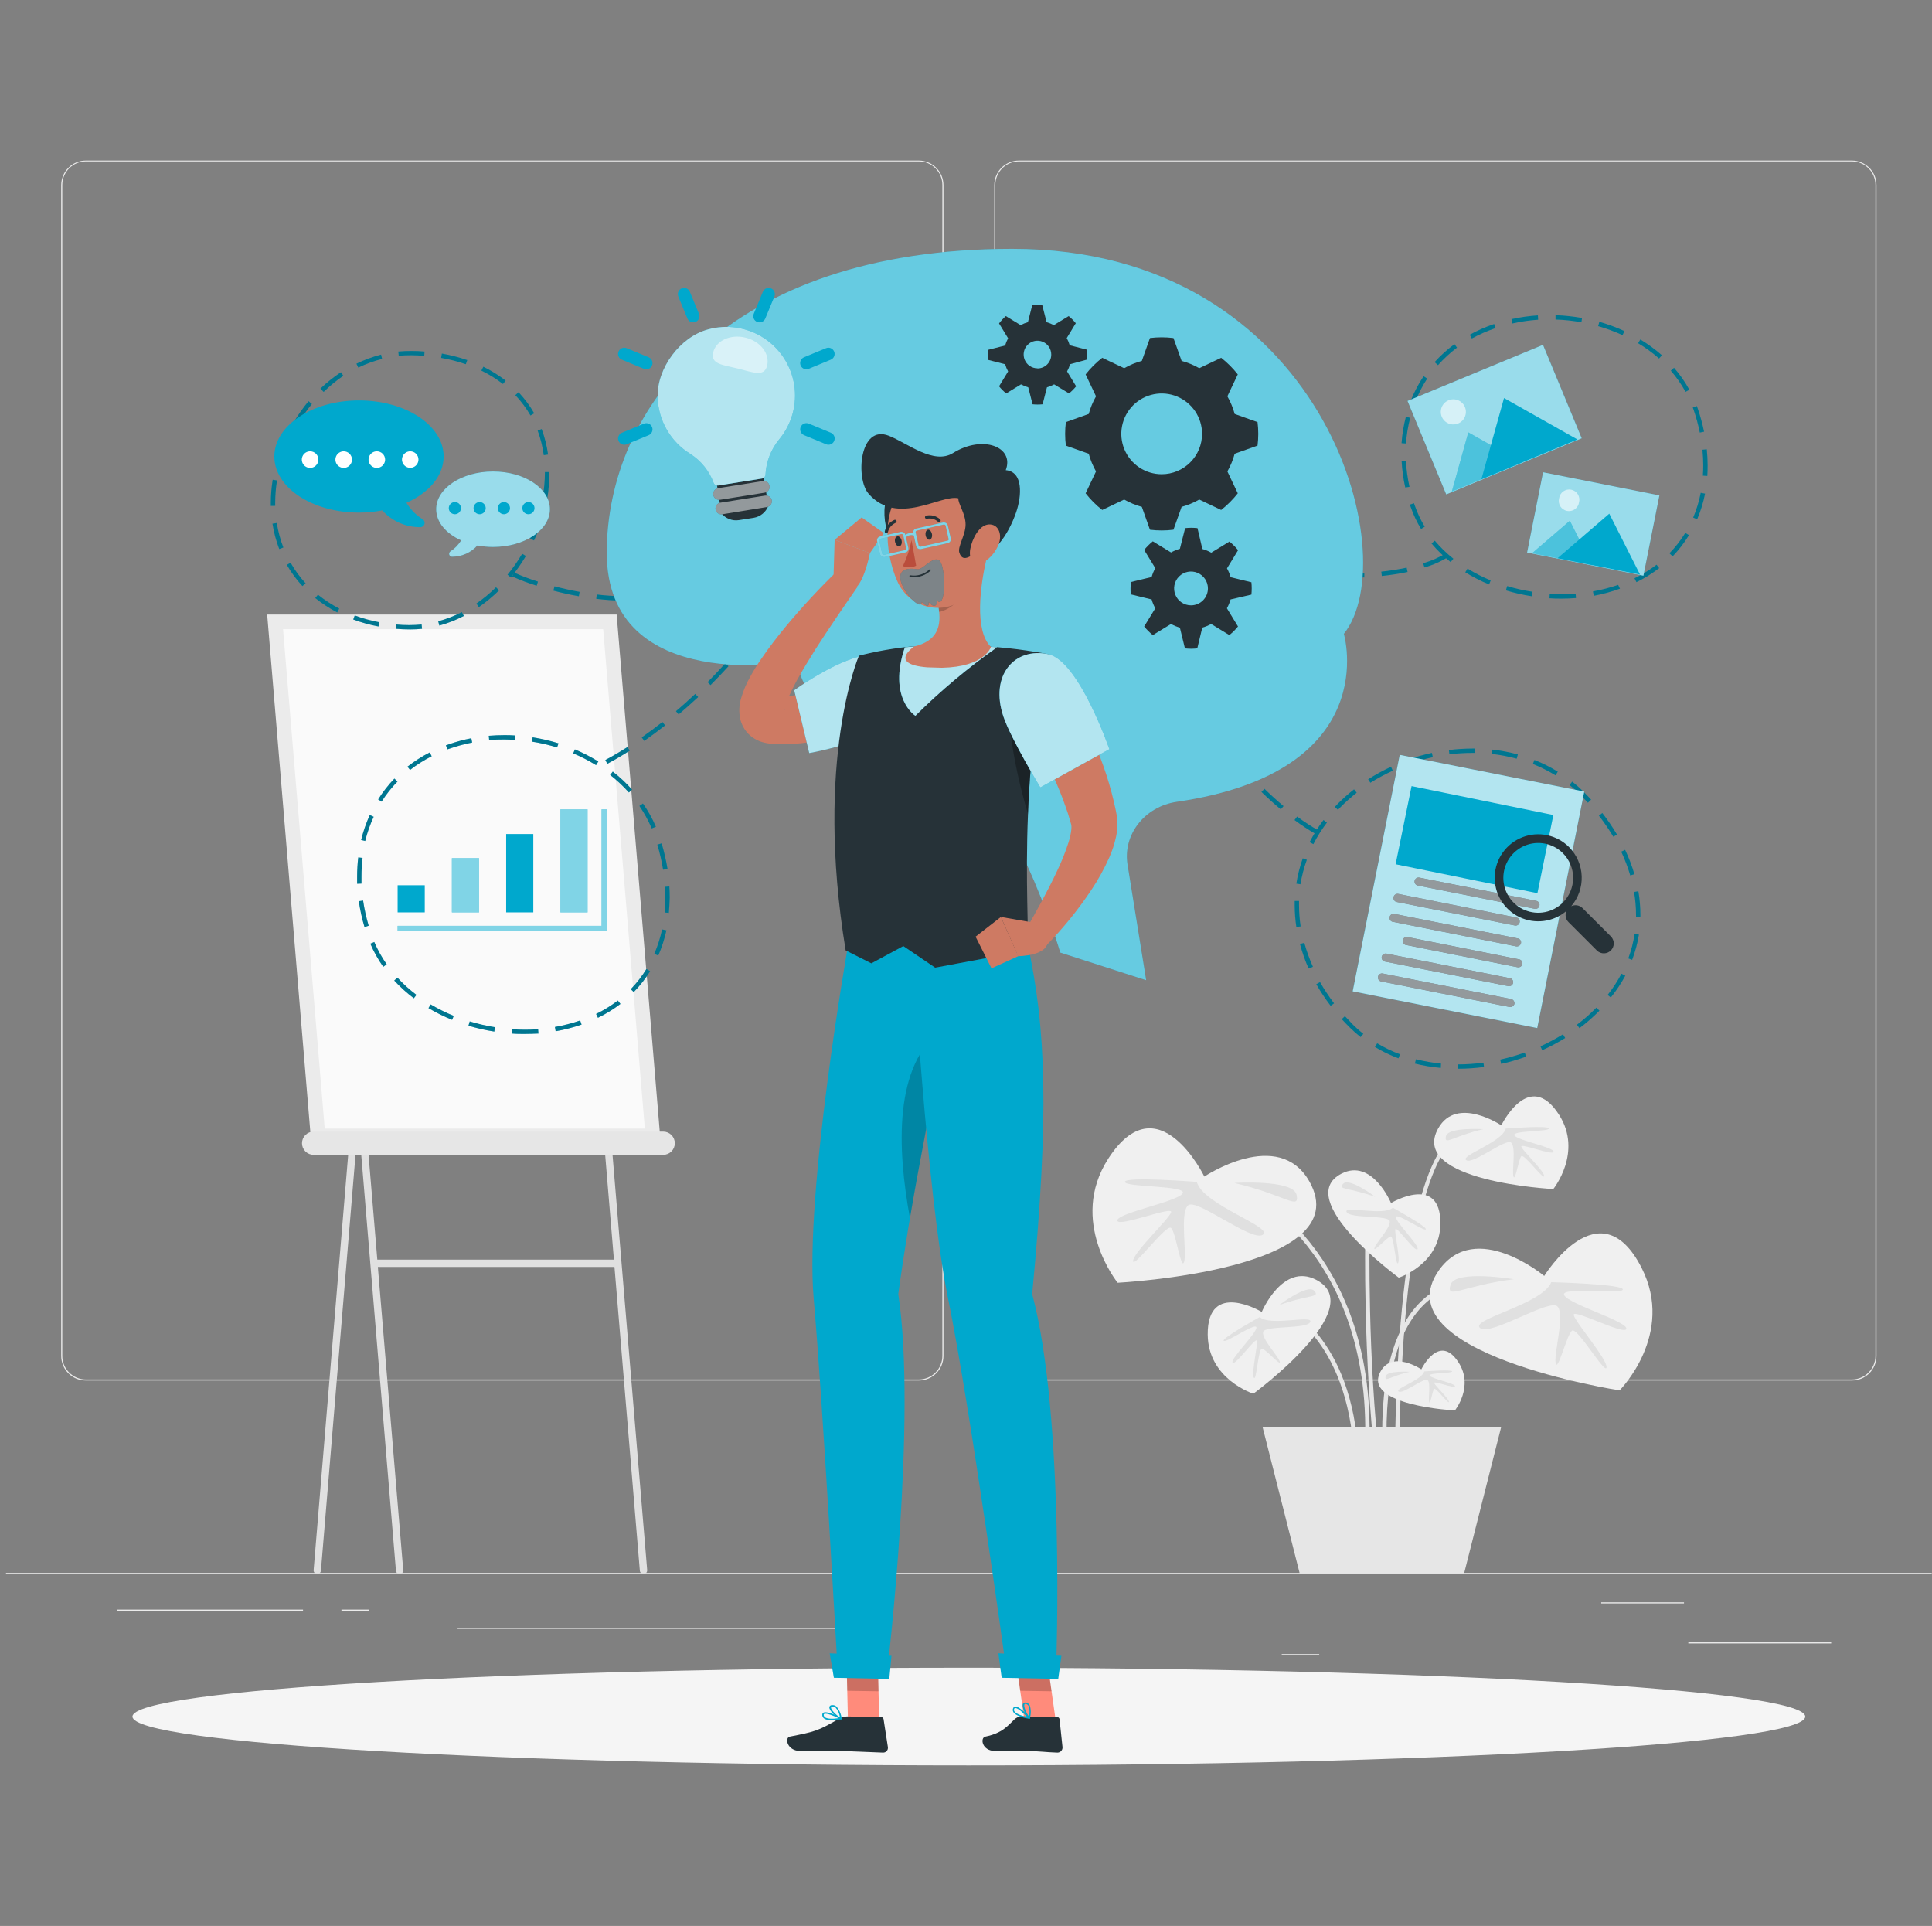 <svg width="309" height="308" viewBox="0 0 309 308" fill="none" xmlns="http://www.w3.org/2000/svg">
<rect x="0" y="0" width="309" height="308" fill="#808080" stroke="none"/>
<g clip-path="url(#clip0_43_3814)">
<path d="M292.875 262.655H270.024V262.827H292.875V262.655Z" fill="#EBEBEB"/>
<path d="M210.994 264.531H204.998V264.704H210.994V264.531Z" fill="#EBEBEB"/>
<path d="M269.335 256.252H256.095V256.424H269.335V256.252Z" fill="#EBEBEB"/>
<path d="M48.465 257.411H18.667V257.584H48.465V257.411Z" fill="#EBEBEB"/>
<path d="M58.98 257.411H54.612V257.584H58.98V257.411Z" fill="#EBEBEB"/>
<path d="M137.812 260.323H73.179V260.495H137.812V260.323Z" fill="#EBEBEB"/>
<path d="M146.953 220.782H13.727C12.682 220.782 11.68 220.367 10.941 219.628C10.202 218.89 9.787 217.888 9.787 216.843V29.573C9.796 28.535 10.215 27.541 10.953 26.81C11.691 26.079 12.688 25.668 13.727 25.669H146.953C147.471 25.669 147.983 25.77 148.461 25.968C148.939 26.166 149.373 26.456 149.739 26.822C150.105 27.188 150.395 27.622 150.593 28.1C150.791 28.578 150.893 29.091 150.893 29.608V216.843C150.893 217.36 150.791 217.872 150.593 218.35C150.395 218.828 150.105 219.263 149.739 219.628C149.373 219.994 148.939 220.284 148.461 220.482C147.983 220.68 147.471 220.782 146.953 220.782ZM13.727 25.806C12.728 25.808 11.771 26.206 11.065 26.912C10.359 27.618 9.961 28.575 9.96 29.573V216.843C9.961 217.841 10.359 218.798 11.065 219.504C11.771 220.211 12.728 220.608 13.727 220.61H146.953C147.952 220.608 148.909 220.211 149.615 219.504C150.321 218.798 150.718 217.841 150.72 216.843V29.573C150.718 28.575 150.321 27.618 149.615 26.912C148.909 26.206 147.952 25.808 146.953 25.806H13.727Z" fill="#EBEBEB"/>
<path d="M296.186 220.782H162.959C161.914 220.782 160.912 220.367 160.173 219.628C159.435 218.89 159.02 217.888 159.02 216.843V29.573C159.029 28.535 159.448 27.541 160.186 26.81C160.923 26.079 161.92 25.668 162.959 25.669H296.186C297.231 25.669 298.233 26.084 298.971 26.822C299.71 27.561 300.125 28.563 300.125 29.608V216.843C300.125 217.888 299.71 218.89 298.971 219.628C298.233 220.367 297.231 220.782 296.186 220.782ZM162.959 25.806C161.961 25.808 161.003 26.206 160.297 26.912C159.591 27.618 159.194 28.575 159.192 29.573V216.843C159.194 217.841 159.591 218.798 160.297 219.504C161.003 220.211 161.961 220.608 162.959 220.61H296.186C297.184 220.608 298.141 220.211 298.847 219.504C299.553 218.798 299.951 217.841 299.953 216.843V29.573C299.951 28.575 299.553 27.618 298.847 26.912C298.141 26.206 297.184 25.808 296.186 25.806H162.959Z" fill="#EBEBEB"/>
<path d="M327.441 251.553H-17.527V251.726H327.441V251.553Z" fill="#EBEBEB"/>
<path d="M50.694 251.726C50.539 251.712 50.397 251.637 50.297 251.518C50.197 251.399 50.149 251.246 50.162 251.091L61.891 110.144H63.064V111.31H62.968L51.328 251.188C51.314 251.343 51.24 251.486 51.121 251.587C51.002 251.687 50.849 251.737 50.694 251.726Z" fill="#E0E0E0"/>
<path d="M102.97 251.726C103.125 251.712 103.268 251.637 103.369 251.519C103.469 251.4 103.519 251.246 103.508 251.091L91.744 110.144H90.572V111.31H90.668L98.188 201.443H60.346L52.722 110.144H51.556V111.31H51.652L63.326 251.188C63.338 251.342 63.411 251.486 63.529 251.586C63.647 251.687 63.799 251.737 63.954 251.726C64.109 251.712 64.252 251.637 64.353 251.519C64.454 251.4 64.504 251.246 64.492 251.091L60.435 202.616H98.278L102.335 251.188C102.349 251.343 102.423 251.486 102.542 251.587C102.661 251.687 102.814 251.737 102.97 251.726Z" fill="#E0E0E0"/>
<path d="M105.675 182.829H49.784L42.732 98.277H98.624L105.675 182.829Z" fill="#EBEBEB"/>
<path d="M103.135 180.49L96.471 100.616H45.27L51.935 180.49H103.135Z" fill="#FAFAFA"/>
<path d="M106.082 184.685H50.149C49.658 184.683 49.188 184.487 48.841 184.139C48.494 183.791 48.3 183.32 48.3 182.829C48.3 182.338 48.494 181.867 48.841 181.519C49.188 181.171 49.658 180.975 50.149 180.973H106.082C106.573 180.975 107.043 181.171 107.39 181.519C107.736 181.867 107.931 182.338 107.931 182.829C107.931 183.32 107.736 183.791 107.39 184.139C107.043 184.487 106.573 184.683 106.082 184.685Z" fill="#E6E6E6"/>
<path d="M216.457 231.269C215.678 221.886 212.449 216.339 209.868 213.331C208.4 211.506 206.539 210.034 204.425 209.026L204.673 208.377C204.784 208.419 215.616 212.807 217.147 231.207L216.457 231.269Z" fill="#E6E6E6"/>
<path d="M219.045 229.434H218.355C218.714 198.746 197.505 189.597 197.291 189.508L197.553 188.866C197.774 188.956 219.403 198.284 219.045 229.434Z" fill="#E6E6E6"/>
<path d="M221.066 229.427C221.018 217.836 223.777 210.109 229.276 206.528C236.272 201.947 245.29 205.838 245.379 205.88L245.103 206.514C245.014 206.473 236.327 202.734 229.656 207.108C224.364 210.558 221.708 218.085 221.756 229.427H221.066Z" fill="#E6E6E6"/>
<path d="M220.052 234.533C217.982 217.229 218.354 197.78 218.361 197.587H219.051C219.051 197.78 218.686 217.181 220.742 234.436L220.052 234.533Z" fill="#E6E6E6"/>
<path d="M223.84 229.434H223.15C223.716 199.622 227.663 182.518 234.555 180.042C238.495 178.613 241.82 182.374 241.958 182.539L241.434 182.988C241.434 182.953 238.281 179.421 234.783 180.69C230.16 182.346 224.551 192.164 223.84 229.434Z" fill="#E6E6E6"/>
<path d="M246.98 204.051C246.98 204.051 255.873 189.646 262.552 202.754C267.968 213.393 259.033 222.355 259.033 222.355C259.033 222.355 220.735 216.436 230.159 203.113C236.003 194.91 246.98 204.051 246.98 204.051Z" fill="#F0F0F0"/>
<path d="M248.097 205.052C248.097 205.052 259.64 205.342 259.55 206.225C259.46 207.108 249.477 205.693 250.167 207.122C250.857 208.55 260.233 211.296 260.116 212.489C259.999 213.683 251.478 209.191 251.692 210.295C251.906 211.399 257.08 217.36 256.942 218.678C256.804 219.996 252.257 212.165 251.423 212.8C250.588 213.435 249.132 219.52 248.808 218.002C248.484 216.484 250.305 210.413 249.132 208.964C247.959 207.515 238.383 213.759 236.713 212.379C235.044 210.999 246.766 208.57 248.097 205.052Z" fill="#E0E0E0"/>
<path d="M242.102 204.576C242.102 204.576 232.733 203.01 231.995 205.466C231.256 207.922 233.788 205.652 242.102 204.576Z" fill="#E0E0E0"/>
<path d="M192.62 188.162C192.62 188.162 185.245 172.922 177.262 185.285C170.79 195.31 178.759 205.142 178.759 205.142C178.759 205.142 217.458 203.161 209.42 188.942C204.473 180.214 192.62 188.162 192.62 188.162Z" fill="#F0F0F0"/>
<path d="M191.414 189.011C191.414 189.011 179.906 188.114 179.906 189.011C179.906 189.908 189.986 189.542 189.144 190.86C188.302 192.178 178.705 193.978 178.705 195.179C178.705 196.379 187.633 192.778 187.309 193.861C186.984 194.944 181.223 200.34 181.223 201.657C181.223 202.975 186.55 195.662 187.309 196.379C188.068 197.097 188.902 203.279 189.378 201.816C189.854 200.353 188.688 194.123 189.979 192.792C191.269 191.46 200.176 198.663 201.977 197.463C203.777 196.262 192.373 192.674 191.414 189.011Z" fill="#E0E0E0"/>
<path d="M197.423 189.183C197.423 189.183 206.903 188.583 207.379 191.101C207.855 193.62 205.578 191.101 197.423 189.183Z" fill="#E0E0E0"/>
<path d="M240.115 179.973C240.115 179.973 244.538 170.824 249.326 178.241C253.21 184.257 248.429 190.156 248.429 190.156C248.429 190.156 225.213 188.969 230.035 180.435C233.002 175.184 240.115 179.973 240.115 179.973Z" fill="#F0F0F0"/>
<path d="M240.833 180.476C240.833 180.476 247.732 179.945 247.732 180.476C247.732 181.008 241.689 180.794 242.213 181.587C242.737 182.381 248.478 183.457 248.478 184.181C248.478 184.906 243.117 182.739 243.317 183.388C243.517 184.036 246.967 187.272 246.967 188.066C246.967 188.859 243.765 184.471 243.317 184.899C242.868 185.327 242.358 189.038 242.068 188.162C241.778 187.286 242.503 183.547 241.709 182.746C240.916 181.946 235.59 186.265 234.513 185.547C233.437 184.83 240.267 182.677 240.833 180.476Z" fill="#E0E0E0"/>
<path d="M237.231 180.58C237.231 180.58 231.546 180.221 231.256 181.732C230.967 183.243 232.34 181.732 237.231 180.58Z" fill="#E0E0E0"/>
<path d="M227.324 218.989C227.324 218.989 230.18 213.09 233.271 217.878C235.776 221.755 232.692 225.564 232.692 225.564C232.692 225.564 217.713 224.798 220.825 219.292C222.736 215.904 227.324 218.989 227.324 218.989Z" fill="#F0F0F0"/>
<path d="M227.793 219.32C227.793 219.32 232.25 218.975 232.25 219.32C232.25 219.665 228.345 219.52 228.669 220.01C228.993 220.499 232.712 221.217 232.712 221.679C232.712 222.142 229.263 220.748 229.38 221.169C229.497 221.59 231.739 223.673 231.739 224.184C231.739 224.694 229.67 221.866 229.38 222.114C229.09 222.362 228.766 224.791 228.58 224.218C228.393 223.646 228.856 221.245 228.345 220.727C227.834 220.21 224.399 222.997 223.702 222.535C223.005 222.073 227.4 220.734 227.793 219.32Z" fill="#E0E0E0"/>
<path d="M225.467 219.382C225.467 219.382 221.797 219.154 221.611 220.127C221.424 221.1 222.307 220.127 225.467 219.382Z" fill="#E0E0E0"/>
<path d="M201.804 209.805C201.804 209.805 193.083 204.603 193.159 213.428C193.221 220.589 200.458 222.887 200.458 222.887C200.458 222.887 219.197 209.136 210.483 204.659C205.122 201.906 201.804 209.805 201.804 209.805Z" fill="#F0F0F0"/>
<path d="M201.48 210.626C201.48 210.626 195.415 213.98 195.712 214.421C196.008 214.863 200.935 211.365 200.948 212.303C200.962 213.241 196.747 217.312 197.14 217.912C197.533 218.512 200.831 213.773 201.017 214.414C201.204 215.056 200.107 219.665 200.541 220.327C200.976 220.989 201.231 215.566 201.852 215.677C202.473 215.787 204.929 218.623 204.681 217.747C204.433 216.87 201.79 214.131 202.011 213.027C202.232 211.924 209.055 212.607 209.559 211.413C210.062 210.219 203.17 212.151 201.48 210.626Z" fill="#E0E0E0"/>
<path d="M204.55 208.736C204.55 208.736 209.103 205.286 210.173 206.418C211.242 207.549 209.269 207.011 204.55 208.736Z" fill="#E0E0E0"/>
<path d="M222.481 192.391C222.481 192.391 230.443 187.638 230.374 195.696C230.318 202.23 223.716 204.327 223.716 204.327C223.716 204.327 206.605 191.784 214.56 187.693C219.459 185.182 222.481 192.391 222.481 192.391Z" fill="#F0F0F0"/>
<path d="M222.777 193.144C222.777 193.144 228.297 196.2 228.042 196.593C227.786 196.986 223.274 193.833 223.26 194.661C223.247 195.489 227.096 199.229 226.71 199.781C226.324 200.333 223.343 195.993 223.171 196.586C222.998 197.18 224.006 201.381 223.605 201.982C223.205 202.582 222.971 197.635 222.412 197.738C221.853 197.842 219.597 200.422 219.824 199.601C220.052 198.78 222.467 196.297 222.267 195.289C222.067 194.282 215.837 194.91 215.368 193.82C214.898 192.73 221.239 194.537 222.777 193.144Z" fill="#E0E0E0"/>
<path d="M219.976 191.412C219.976 191.412 215.836 188.286 214.843 189.294C213.849 190.301 215.671 189.873 219.976 191.412Z" fill="#E0E0E0"/>
<path d="M201.92 228.165L207.874 251.636H234.161L240.108 228.165H201.92Z" fill="#E6E6E6"/>
<path d="M154.956 282.332C228.836 282.332 288.728 278.835 288.728 274.521C288.728 270.208 228.836 266.711 154.956 266.711C81.076 266.711 21.185 270.208 21.185 274.521C21.185 278.835 81.076 282.332 154.956 282.332Z" fill="#F5F5F5"/>
<path d="M233.195 170.914V170.224C234.554 170.224 235.912 170.132 237.259 169.948L237.349 170.638C235.972 170.822 234.584 170.914 233.195 170.914ZM230.435 170.783C229.04 170.658 227.656 170.428 226.296 170.093L226.468 169.403C227.783 169.733 229.121 169.963 230.47 170.093L230.435 170.783ZM240.095 170.148L239.943 169.458C241.271 169.161 242.58 168.783 243.862 168.327L244.089 168.975C242.78 169.451 241.441 169.843 240.081 170.148H240.095ZM223.667 169.251C222.36 168.764 221.102 168.156 219.907 167.437L220.266 166.85C221.425 167.545 222.644 168.134 223.909 168.609L223.667 169.251ZM246.663 167.961L246.38 167.333C247.616 166.768 248.817 166.127 249.974 165.415L250.333 166.001C249.148 166.732 247.917 167.387 246.649 167.961H246.663ZM217.616 165.85C217.026 165.384 216.462 164.887 215.926 164.359C215.471 163.911 215.022 163.442 214.595 162.98L215.105 162.51C215.526 162.973 215.961 163.428 216.409 163.89C216.928 164.402 217.474 164.886 218.044 165.339L217.616 165.85ZM252.624 164.428L252.21 163.876C253.294 163.062 254.316 162.167 255.266 161.199L255.321 161.144L255.811 161.634L255.756 161.682C254.777 162.675 253.726 163.593 252.61 164.428H252.624ZM212.821 160.848C211.98 159.75 211.212 158.597 210.524 157.398L211.124 157.06C211.795 158.24 212.544 159.374 213.366 160.454L212.821 160.848ZM257.667 159.544L257.122 159.116C257.96 158.054 258.699 156.918 259.33 155.721L259.944 156.039C259.28 157.265 258.506 158.429 257.633 159.516L257.667 159.544ZM209.296 154.893C208.733 153.621 208.272 152.306 207.916 150.961L208.606 150.781C208.968 152.091 209.429 153.371 209.986 154.611L209.296 154.893ZM261.075 153.514L260.427 153.272C260.896 152.006 261.234 150.695 261.434 149.36L262.124 149.464C261.901 150.84 261.538 152.19 261.041 153.493L261.075 153.514ZM207.336 148.256C207.164 147.103 207.076 145.938 207.074 144.772C207.074 144.544 207.074 144.317 207.074 144.082H207.764C207.764 144.303 207.764 144.524 207.764 144.772C207.767 145.904 207.852 147.034 208.019 148.153L207.336 148.256ZM262.352 146.683H261.662V146.318C261.662 145.087 261.555 143.859 261.345 142.647L262.035 142.53C262.248 143.781 262.356 145.048 262.359 146.318L262.352 146.683ZM208.026 141.419L207.336 141.316C207.55 139.936 207.894 138.58 208.364 137.266L209.013 137.5C208.55 138.764 208.208 140.07 207.992 141.398L208.026 141.419ZM260.737 139.998C260.354 138.698 259.872 137.429 259.295 136.203L259.916 135.913C260.514 137.169 261.01 138.47 261.4 139.805L260.737 139.998ZM210.089 135.016L209.461 134.678C210.095 133.436 210.836 132.252 211.676 131.139L212.221 131.553C211.4 132.635 210.675 133.787 210.055 134.996L210.089 135.016ZM258.026 133.809C257.332 132.642 256.564 131.519 255.728 130.449L256.267 130.021C257.124 131.12 257.91 132.272 258.619 133.471L258.026 133.809ZM213.987 129.511L213.484 129.042C213.615 128.897 213.753 128.759 213.891 128.614C214.73 127.765 215.622 126.97 216.561 126.234L216.982 126.772C216.069 127.494 215.2 128.27 214.381 129.097L213.987 129.511ZM253.969 128.372C253.548 127.917 253.114 127.462 252.665 126.992C252.145 126.48 251.599 125.994 251.03 125.537L251.458 124.999C252.047 125.468 252.611 125.968 253.148 126.496C253.603 126.944 254.052 127.406 254.473 127.876L253.969 128.372ZM219.196 125.206L218.824 124.626C219.994 123.877 221.213 123.209 222.474 122.625L222.763 123.253C221.521 123.815 220.317 124.46 219.162 125.185L219.196 125.206ZM248.788 123.991C247.634 123.284 246.423 122.677 245.166 122.177L245.414 121.535C246.712 122.045 247.961 122.671 249.146 123.405L248.788 123.991ZM225.24 122.197L225.013 121.549C226.321 121.084 227.658 120.701 229.014 120.404L229.159 121.094C227.831 121.378 226.522 121.747 225.24 122.197ZM242.578 121.328C241.271 120.972 239.937 120.718 238.59 120.569L238.666 119.879C240.048 120.029 241.416 120.287 242.758 120.652L242.578 121.328ZM231.822 120.638L231.733 119.948C232.973 119.795 234.222 119.717 235.472 119.714H235.893V120.404H235.486C234.266 120.402 233.047 120.475 231.836 120.624L231.822 120.638Z" fill="#00A8CD"/>
<path d="M210.544 133.443C209.334 132.747 208.166 131.98 207.046 131.146L207.454 130.587C208.557 131.406 209.709 132.157 210.903 132.836L210.544 133.443ZM204.852 129.435C203.783 128.552 202.741 127.613 201.755 126.641L202.238 126.151C203.21 127.103 204.238 128.034 205.287 128.91L204.852 129.435ZM199.823 124.605C198.94 123.632 198.098 122.618 197.318 121.597L197.863 121.176C198.636 122.184 199.464 123.184 200.333 124.143L199.823 124.605Z" fill="#00A8CD"/>
<g opacity="0.3">
<path d="M233.195 170.914V170.224C234.554 170.224 235.912 170.132 237.259 169.948L237.349 170.638C235.972 170.822 234.584 170.914 233.195 170.914ZM230.435 170.783C229.04 170.658 227.656 170.428 226.296 170.093L226.468 169.403C227.783 169.733 229.121 169.963 230.47 170.093L230.435 170.783ZM240.095 170.148L239.943 169.458C241.271 169.161 242.58 168.783 243.862 168.327L244.089 168.975C242.78 169.451 241.441 169.843 240.081 170.148H240.095ZM223.667 169.251C222.36 168.764 221.102 168.156 219.907 167.437L220.266 166.85C221.425 167.545 222.644 168.134 223.909 168.609L223.667 169.251ZM246.663 167.961L246.38 167.333C247.616 166.768 248.817 166.127 249.974 165.415L250.333 166.001C249.148 166.732 247.917 167.387 246.649 167.961H246.663ZM217.616 165.85C217.026 165.384 216.462 164.887 215.926 164.359C215.471 163.911 215.022 163.442 214.595 162.98L215.105 162.51C215.526 162.973 215.961 163.428 216.409 163.89C216.928 164.402 217.474 164.886 218.044 165.339L217.616 165.85ZM252.624 164.428L252.21 163.876C253.294 163.062 254.316 162.167 255.266 161.199L255.321 161.144L255.811 161.634L255.756 161.682C254.777 162.675 253.726 163.593 252.61 164.428H252.624ZM212.821 160.848C211.98 159.75 211.212 158.597 210.524 157.398L211.124 157.06C211.795 158.24 212.544 159.374 213.366 160.454L212.821 160.848ZM257.667 159.544L257.122 159.116C257.96 158.054 258.699 156.918 259.33 155.721L259.944 156.039C259.28 157.265 258.506 158.429 257.633 159.516L257.667 159.544ZM209.296 154.893C208.733 153.621 208.272 152.306 207.916 150.961L208.606 150.781C208.968 152.091 209.429 153.371 209.986 154.611L209.296 154.893ZM261.075 153.514L260.427 153.272C260.896 152.006 261.234 150.695 261.434 149.36L262.124 149.464C261.901 150.84 261.538 152.19 261.041 153.493L261.075 153.514ZM207.336 148.256C207.164 147.103 207.076 145.938 207.074 144.772C207.074 144.544 207.074 144.317 207.074 144.082H207.764C207.764 144.303 207.764 144.524 207.764 144.772C207.767 145.904 207.852 147.034 208.019 148.153L207.336 148.256ZM262.352 146.683H261.662V146.318C261.662 145.087 261.555 143.859 261.345 142.647L262.035 142.53C262.248 143.781 262.356 145.048 262.359 146.318L262.352 146.683ZM208.026 141.419L207.336 141.316C207.55 139.936 207.894 138.58 208.364 137.266L209.013 137.5C208.55 138.764 208.208 140.07 207.992 141.398L208.026 141.419ZM260.737 139.998C260.354 138.698 259.872 137.429 259.295 136.203L259.916 135.913C260.514 137.169 261.01 138.47 261.4 139.805L260.737 139.998ZM210.089 135.016L209.461 134.678C210.095 133.436 210.836 132.252 211.676 131.139L212.221 131.553C211.4 132.635 210.675 133.787 210.055 134.996L210.089 135.016ZM258.026 133.809C257.332 132.642 256.564 131.519 255.728 130.449L256.267 130.021C257.124 131.12 257.91 132.272 258.619 133.471L258.026 133.809ZM213.987 129.511L213.484 129.042C213.615 128.897 213.753 128.759 213.891 128.614C214.73 127.765 215.622 126.97 216.561 126.234L216.982 126.772C216.069 127.494 215.2 128.27 214.381 129.097L213.987 129.511ZM253.969 128.372C253.548 127.917 253.114 127.462 252.665 126.992C252.145 126.48 251.599 125.994 251.03 125.537L251.458 124.999C252.047 125.468 252.611 125.968 253.148 126.496C253.603 126.944 254.052 127.406 254.473 127.876L253.969 128.372ZM219.196 125.206L218.824 124.626C219.994 123.877 221.213 123.209 222.474 122.625L222.763 123.253C221.521 123.815 220.317 124.46 219.162 125.185L219.196 125.206ZM248.788 123.991C247.634 123.284 246.423 122.677 245.166 122.177L245.414 121.535C246.712 122.045 247.961 122.671 249.146 123.405L248.788 123.991ZM225.24 122.197L225.013 121.549C226.321 121.084 227.658 120.701 229.014 120.404L229.159 121.094C227.831 121.378 226.522 121.747 225.24 122.197ZM242.578 121.328C241.271 120.972 239.937 120.718 238.59 120.569L238.666 119.879C240.048 120.029 241.416 120.287 242.758 120.652L242.578 121.328ZM231.822 120.638L231.733 119.948C232.973 119.795 234.222 119.717 235.472 119.714H235.893V120.404H235.486C234.266 120.402 233.047 120.475 231.836 120.624L231.822 120.638Z" fill="black"/>
<path d="M210.544 133.443C209.334 132.747 208.166 131.98 207.046 131.146L207.454 130.587C208.557 131.406 209.709 132.157 210.903 132.836L210.544 133.443ZM204.852 129.435C203.783 128.552 202.741 127.613 201.755 126.641L202.238 126.151C203.21 127.103 204.238 128.034 205.287 128.91L204.852 129.435ZM199.823 124.605C198.94 123.632 198.098 122.618 197.318 121.597L197.863 121.176C198.636 122.184 199.464 123.184 200.333 124.143L199.823 124.605Z" fill="black"/>
</g>
<path d="M253.382 126.589L223.872 120.719L216.349 158.539L245.859 164.409L253.382 126.589Z" fill="#00A8CD"/>
<path opacity="0.7" d="M253.382 126.589L223.872 120.719L216.349 158.539L245.859 164.409L253.382 126.589Z" fill="white"/>
<path d="M248.441 130.34L225.764 125.712L223.212 138.213L245.89 142.841L248.441 130.34Z" fill="#00A8CD"/>
<path d="M245.704 144.068L227.013 140.35C226.846 140.317 226.672 140.352 226.53 140.446C226.388 140.54 226.289 140.686 226.254 140.853C226.237 140.937 226.237 141.023 226.253 141.107C226.27 141.191 226.303 141.271 226.35 141.342C226.398 141.414 226.459 141.475 226.53 141.522C226.601 141.57 226.681 141.603 226.765 141.619L245.455 145.338C245.539 145.355 245.625 145.355 245.708 145.339C245.792 145.322 245.871 145.289 245.942 145.242C246.012 145.194 246.073 145.133 246.119 145.062C246.166 144.991 246.198 144.911 246.214 144.827C246.231 144.744 246.231 144.658 246.215 144.574C246.198 144.491 246.165 144.412 246.118 144.341C246.07 144.27 246.009 144.21 245.938 144.163C245.867 144.116 245.787 144.084 245.704 144.068Z" fill="#263238"/>
<path d="M223.391 144.248L242.281 148.008C242.365 148.025 242.452 148.025 242.536 148.009C242.619 147.992 242.699 147.959 242.771 147.912C242.842 147.865 242.903 147.804 242.95 147.732C242.998 147.661 243.031 147.581 243.047 147.497C243.064 147.414 243.064 147.328 243.048 147.244C243.031 147.161 242.998 147.082 242.951 147.011C242.903 146.94 242.842 146.88 242.771 146.833C242.7 146.786 242.62 146.754 242.537 146.738L223.646 142.958C223.563 142.941 223.477 142.94 223.393 142.957C223.31 142.973 223.23 143.006 223.16 143.054C223.089 143.101 223.029 143.163 222.982 143.234C222.935 143.305 222.903 143.384 222.887 143.468C222.868 143.552 222.866 143.64 222.881 143.725C222.896 143.81 222.928 143.891 222.975 143.964C223.022 144.037 223.083 144.099 223.154 144.148C223.226 144.197 223.306 144.231 223.391 144.248Z" fill="#263238"/>
<path d="M242.751 150.078L223.012 146.152C222.844 146.12 222.67 146.155 222.527 146.251C222.385 146.346 222.287 146.494 222.253 146.663C222.236 146.746 222.236 146.832 222.252 146.915C222.269 146.999 222.302 147.078 222.349 147.149C222.397 147.22 222.458 147.28 222.529 147.327C222.6 147.374 222.68 147.406 222.764 147.421L242.496 151.347C242.663 151.372 242.833 151.334 242.975 151.241C243.116 151.148 243.218 151.007 243.262 150.844C243.279 150.76 243.279 150.673 243.263 150.589C243.246 150.505 243.213 150.426 243.166 150.354C243.118 150.283 243.057 150.222 242.986 150.175C242.915 150.127 242.835 150.094 242.751 150.078Z" fill="#263238"/>
<path d="M242.965 153.424L225.117 149.857C224.948 149.824 224.774 149.86 224.632 149.956C224.49 150.051 224.391 150.199 224.358 150.367C224.341 150.451 224.34 150.537 224.357 150.62C224.373 150.704 224.406 150.783 224.454 150.854C224.502 150.925 224.563 150.985 224.634 151.032C224.705 151.079 224.785 151.111 224.868 151.126L242.717 154.686C242.885 154.719 243.059 154.683 243.202 154.588C243.344 154.492 243.442 154.344 243.476 154.176C243.492 154.093 243.491 154.008 243.474 153.925C243.457 153.842 243.424 153.764 243.377 153.694C243.329 153.624 243.268 153.564 243.198 153.518C243.127 153.472 243.048 153.44 242.965 153.424Z" fill="#263238"/>
<path d="M221.5 153.776L241.232 157.702C241.316 157.719 241.403 157.719 241.486 157.702C241.57 157.686 241.65 157.653 241.722 157.606C241.793 157.558 241.854 157.497 241.901 157.426C241.949 157.355 241.982 157.275 241.998 157.191C242.015 157.108 242.015 157.022 241.999 156.938C241.982 156.855 241.949 156.775 241.902 156.705C241.854 156.634 241.793 156.573 241.722 156.527C241.651 156.48 241.571 156.448 241.488 156.432L221.749 152.506C221.581 152.474 221.408 152.508 221.266 152.602C221.124 152.697 221.025 152.843 220.99 153.01C220.973 153.094 220.972 153.18 220.989 153.264C221.005 153.348 221.038 153.428 221.085 153.499C221.133 153.57 221.194 153.631 221.265 153.679C221.336 153.726 221.416 153.759 221.5 153.776Z" fill="#263238"/>
<path d="M242.212 160.537C242.237 160.369 242.198 160.198 242.104 160.057C242.009 159.915 241.866 159.814 241.702 159.771L221.121 155.68C220.957 155.657 220.791 155.697 220.656 155.793C220.521 155.888 220.427 156.032 220.395 156.194C220.362 156.357 220.393 156.525 220.48 156.666C220.568 156.806 220.706 156.907 220.866 156.949L241.447 161.041C241.614 161.065 241.784 161.027 241.925 160.935C242.066 160.842 242.169 160.7 242.212 160.537Z" fill="#263238"/>
<g opacity="0.5">
<path d="M245.704 144.068L227.013 140.35C226.846 140.317 226.672 140.352 226.53 140.446C226.388 140.54 226.289 140.686 226.254 140.853C226.237 140.937 226.237 141.023 226.253 141.107C226.27 141.191 226.303 141.271 226.35 141.342C226.398 141.414 226.459 141.475 226.53 141.522C226.601 141.57 226.681 141.603 226.765 141.619L245.455 145.338C245.539 145.355 245.625 145.355 245.708 145.339C245.792 145.322 245.871 145.289 245.942 145.242C246.012 145.194 246.073 145.133 246.119 145.062C246.166 144.991 246.198 144.911 246.214 144.827C246.231 144.744 246.231 144.658 246.215 144.574C246.198 144.491 246.165 144.412 246.118 144.341C246.07 144.27 246.009 144.21 245.938 144.163C245.867 144.116 245.787 144.084 245.704 144.068Z" fill="white"/>
<path d="M223.391 144.248L242.281 148.008C242.365 148.025 242.452 148.025 242.536 148.009C242.619 147.992 242.699 147.959 242.771 147.912C242.842 147.865 242.903 147.803 242.95 147.732C242.998 147.661 243.031 147.581 243.047 147.497C243.064 147.414 243.064 147.328 243.048 147.244C243.031 147.161 242.998 147.082 242.951 147.011C242.903 146.94 242.842 146.88 242.771 146.833C242.7 146.786 242.62 146.754 242.537 146.738L223.646 142.958C223.563 142.941 223.477 142.94 223.393 142.957C223.31 142.973 223.23 143.006 223.16 143.054C223.089 143.101 223.029 143.162 222.982 143.234C222.935 143.305 222.903 143.384 222.887 143.468C222.868 143.552 222.866 143.64 222.881 143.725C222.896 143.81 222.928 143.891 222.975 143.964C223.022 144.037 223.083 144.099 223.154 144.148C223.226 144.197 223.306 144.231 223.391 144.248Z" fill="white"/>
<path d="M242.751 150.078L223.012 146.152C222.844 146.12 222.67 146.155 222.527 146.251C222.385 146.346 222.287 146.494 222.253 146.663C222.236 146.746 222.236 146.832 222.252 146.915C222.269 146.999 222.302 147.078 222.349 147.149C222.397 147.22 222.458 147.28 222.529 147.327C222.6 147.374 222.68 147.406 222.764 147.421L242.496 151.347C242.663 151.372 242.833 151.334 242.975 151.241C243.116 151.148 243.218 151.007 243.262 150.844C243.279 150.76 243.279 150.673 243.263 150.589C243.246 150.505 243.213 150.426 243.166 150.354C243.118 150.283 243.057 150.222 242.986 150.175C242.915 150.127 242.835 150.094 242.751 150.078Z" fill="white"/>
<path d="M242.964 153.424L225.116 149.857C224.947 149.824 224.773 149.86 224.631 149.956C224.489 150.051 224.39 150.199 224.357 150.367C224.34 150.451 224.339 150.537 224.356 150.62C224.373 150.704 224.405 150.783 224.453 150.854C224.501 150.925 224.562 150.985 224.633 151.032C224.704 151.079 224.784 151.111 224.867 151.126L242.716 154.686C242.884 154.719 243.058 154.683 243.201 154.588C243.343 154.492 243.441 154.344 243.475 154.176C243.491 154.093 243.49 154.008 243.473 153.925C243.456 153.842 243.423 153.764 243.376 153.694C243.328 153.624 243.267 153.564 243.197 153.518C243.126 153.472 243.047 153.44 242.964 153.424Z" fill="white"/>
<path d="M221.5 153.776L241.232 157.702C241.316 157.719 241.403 157.719 241.486 157.702C241.57 157.686 241.65 157.653 241.722 157.606C241.793 157.558 241.854 157.497 241.901 157.426C241.949 157.355 241.982 157.275 241.998 157.191C242.015 157.108 242.015 157.022 241.999 156.938C241.982 156.855 241.949 156.775 241.902 156.705C241.854 156.634 241.793 156.573 241.722 156.527C241.651 156.48 241.571 156.448 241.488 156.432L221.749 152.506C221.581 152.474 221.408 152.508 221.266 152.602C221.124 152.697 221.025 152.843 220.99 153.01C220.973 153.094 220.972 153.18 220.989 153.264C221.005 153.348 221.038 153.428 221.085 153.499C221.133 153.57 221.194 153.631 221.265 153.679C221.336 153.726 221.416 153.759 221.5 153.776Z" fill="white"/>
<path d="M242.212 160.537C242.237 160.369 242.198 160.198 242.104 160.057C242.009 159.915 241.866 159.814 241.702 159.771L221.121 155.68C220.957 155.657 220.791 155.697 220.656 155.793C220.521 155.888 220.427 156.032 220.395 156.194C220.362 156.357 220.393 156.525 220.48 156.666C220.568 156.806 220.706 156.907 220.866 156.949L241.447 161.041C241.614 161.065 241.784 161.027 241.925 160.935C242.066 160.842 242.169 160.7 242.212 160.537Z" fill="white"/>
</g>
<path d="M250.947 135.465C249.99 134.506 248.774 133.846 247.449 133.568C246.123 133.29 244.744 133.404 243.483 133.898C242.221 134.391 241.131 135.242 240.345 136.346C239.56 137.45 239.114 138.759 239.062 140.113C239.01 141.466 239.354 142.806 240.051 143.967C240.749 145.128 241.771 146.061 242.991 146.65C244.211 147.239 245.576 147.459 246.92 147.284C248.263 147.108 249.526 146.545 250.554 145.662C250.411 145.957 250.363 146.288 250.417 146.611C250.472 146.934 250.626 147.232 250.857 147.463L255.438 152.044C255.74 152.322 256.137 152.472 256.546 152.464C256.956 152.455 257.346 152.289 257.636 151.999C257.926 151.71 258.092 151.319 258.1 150.91C258.109 150.5 257.958 150.103 257.681 149.802L253.1 145.221C252.866 144.992 252.568 144.841 252.246 144.787C251.924 144.734 251.593 144.782 251.299 144.924C252.44 143.592 253.038 141.879 252.973 140.126C252.908 138.373 252.184 136.708 250.947 135.465ZM249.967 144.337C249.187 145.118 248.192 145.65 247.109 145.865C246.027 146.081 244.904 145.97 243.884 145.548C242.864 145.125 241.993 144.41 241.379 143.492C240.766 142.574 240.439 141.495 240.439 140.391C240.439 139.287 240.766 138.208 241.379 137.29C241.993 136.372 242.864 135.657 243.884 135.234C244.904 134.812 246.027 134.701 247.109 134.917C248.192 135.132 249.187 135.664 249.967 136.445C251.014 137.491 251.602 138.911 251.602 140.391C251.602 141.871 251.014 143.291 249.967 144.337Z" fill="#263238"/>
<path d="M249.726 95.731C249.098 95.731 248.457 95.731 247.822 95.676L247.863 94.986C249.242 95.071 250.626 95.059 252.003 94.952L252.058 95.642C251.306 95.704 250.513 95.731 249.726 95.731ZM244.993 95.352C243.593 95.138 242.21 94.824 240.854 94.414L241.054 93.724C242.382 94.129 243.738 94.435 245.111 94.641L244.993 95.352ZM254.901 95.269L254.777 94.579C256.144 94.336 257.491 93.987 258.806 93.537L259.096 94.165H259.027C257.683 94.647 256.304 95.021 254.901 95.283V95.269ZM238.156 93.462C236.839 92.918 235.568 92.27 234.354 91.523L234.713 90.936C235.897 91.661 237.135 92.291 238.418 92.82L238.156 93.462ZM261.724 93.089L261.421 92.475C262.665 91.872 263.846 91.146 264.946 90.309L265.367 90.854C264.23 91.722 263.01 92.476 261.724 93.103V93.089ZM232.016 89.888C230.897 89 229.871 88.001 228.952 86.907L229.477 86.466C230.369 87.524 231.365 88.49 232.45 89.35L232.016 89.888ZM267.506 88.963L267.009 88.48C267.971 87.492 268.82 86.4 269.541 85.224L270.128 85.582C269.381 86.807 268.502 87.946 267.506 88.977V88.963ZM227.283 84.589C226.607 83.481 226.051 82.304 225.627 81.077L225.503 80.698L226.151 80.477L226.282 80.856C226.689 82.034 227.221 83.165 227.869 84.23L227.283 84.589ZM271.438 83.037L270.804 82.768C271.342 81.495 271.747 80.17 272.011 78.814L272.701 78.945C272.425 80.355 271.999 81.731 271.432 83.05L271.438 83.037ZM224.751 77.952C224.443 76.56 224.249 75.146 224.171 73.722H224.861C224.937 75.115 225.126 76.5 225.427 77.862L224.751 77.952ZM273.046 76.117L272.356 76.068C272.391 75.523 272.411 74.971 272.411 74.419C272.411 73.598 272.37 72.757 272.287 71.922L272.977 71.853C273.065 72.706 273.109 73.562 273.108 74.419C273.115 74.999 273.094 75.572 273.06 76.13L273.046 76.117ZM224.854 70.921L224.164 70.873C224.264 69.447 224.495 68.034 224.854 66.651L225.544 66.823C225.191 68.17 224.965 69.546 224.868 70.935L224.854 70.921ZM271.866 69.176C271.61 67.912 271.269 66.668 270.845 65.45L270.742 65.174L271.39 64.933L271.494 65.222C271.925 66.47 272.276 67.745 272.542 69.038L271.866 69.176ZM226.33 64.201L225.689 63.939C226.226 62.617 226.896 61.352 227.69 60.165L228.262 60.545C227.508 61.7 226.874 62.93 226.372 64.215L226.33 64.201ZM269.583 62.663C268.919 61.453 268.128 60.317 267.223 59.275L267.74 58.82C268.681 59.899 269.502 61.076 270.19 62.332L269.583 62.663ZM229.96 58.371L229.449 57.909C230.406 56.849 231.47 55.889 232.623 55.046L233.03 55.598C231.928 56.422 230.913 57.356 230.001 58.385L229.96 58.371ZM265.346 57.33C264.306 56.415 263.183 55.597 261.993 54.887L262.352 54.294C263.574 55.029 264.729 55.872 265.802 56.812L265.346 57.33ZM235.403 54.128L235.072 53.528C236.27 52.868 237.524 52.314 238.818 51.872L238.977 51.817L239.198 52.466L239.046 52.521C237.789 52.954 236.57 53.492 235.403 54.128ZM259.509 53.597C258.246 53.018 256.941 52.536 255.604 52.155L255.798 51.465C257.167 51.855 258.505 52.348 259.799 52.942L259.509 53.597ZM241.889 51.727L241.744 51.037C243.133 50.728 244.545 50.527 245.966 50.437L246.007 51.127C244.621 51.218 243.243 51.419 241.889 51.727ZM252.927 51.534C251.56 51.287 250.177 51.139 248.788 51.093V50.403C250.209 50.452 251.624 50.602 253.024 50.851L252.927 51.534Z" fill="#00A8CD"/>
<path d="M215.442 92.392H214.062V91.702C215.511 91.702 216.864 91.702 218.202 91.654V92.344C217.333 92.365 216.394 92.392 215.442 92.392ZM221.003 92.109L220.927 91.419C222.288 91.278 223.64 91.064 224.977 90.778L225.122 91.468C223.761 91.754 222.387 91.968 221.003 92.109ZM227.82 90.729L227.613 90.074C228.908 89.705 230.148 89.162 231.297 88.46L231.697 89.018C230.495 89.777 229.189 90.358 227.82 90.743V90.729Z" fill="#00A8CD"/>
<g opacity="0.3">
<path d="M249.725 95.731C249.097 95.731 248.456 95.731 247.821 95.676L247.862 94.986C249.241 95.071 250.625 95.059 252.002 94.952L252.057 95.642C251.305 95.704 250.512 95.731 249.725 95.731ZM244.992 95.352C243.592 95.138 242.209 94.824 240.853 94.414L241.053 93.724C242.381 94.129 243.737 94.435 245.11 94.641L244.992 95.352ZM254.9 95.269L254.776 94.579C256.143 94.336 257.49 93.987 258.805 93.537L259.095 94.165H259.026C257.682 94.647 256.303 95.021 254.9 95.283V95.269ZM238.155 93.462C236.838 92.918 235.567 92.27 234.353 91.523L234.712 90.936C235.896 91.661 237.134 92.291 238.417 92.82L238.155 93.462ZM261.723 93.089L261.42 92.475C262.664 91.872 263.845 91.146 264.945 90.309L265.366 90.854C264.229 91.722 263.009 92.476 261.723 93.103V93.089ZM232.015 89.888C230.896 89 229.87 88.001 228.951 86.907L229.476 86.466C230.368 87.524 231.364 88.49 232.449 89.35L232.015 89.888ZM267.505 88.963L267.008 88.48C267.97 87.492 268.819 86.4 269.54 85.224L270.127 85.582C269.381 86.807 268.501 87.946 267.505 88.977V88.963ZM227.282 84.589C226.606 83.481 226.05 82.304 225.626 81.077L225.502 80.698L226.15 80.477L226.281 80.856C226.688 82.034 227.22 83.165 227.868 84.23L227.282 84.589ZM271.437 83.037L270.803 82.768C271.341 81.495 271.746 80.17 272.01 78.814L272.7 78.945C272.424 80.355 271.998 81.731 271.431 83.05L271.437 83.037ZM224.75 77.952C224.442 76.56 224.248 75.146 224.17 73.722H224.86C224.936 75.115 225.125 76.5 225.426 77.862L224.75 77.952ZM273.045 76.117L272.355 76.068C272.39 75.523 272.41 74.971 272.41 74.419C272.41 73.598 272.369 72.757 272.286 71.922L272.976 71.853C273.064 72.706 273.108 73.562 273.107 74.419C273.114 74.999 273.093 75.572 273.059 76.13L273.045 76.117ZM224.853 70.921L224.163 70.873C224.263 69.447 224.494 68.034 224.853 66.651L225.543 66.823C225.19 68.17 224.964 69.546 224.867 70.935L224.853 70.921ZM271.865 69.176C271.609 67.912 271.268 66.668 270.844 65.45L270.741 65.174L271.389 64.933L271.493 65.222C271.924 66.47 272.275 67.745 272.541 69.038L271.865 69.176ZM226.329 64.201L225.688 63.939C226.225 62.617 226.895 61.352 227.689 60.165L228.261 60.545C227.507 61.7 226.873 62.93 226.371 64.215L226.329 64.201ZM269.582 62.663C268.918 61.453 268.127 60.317 267.222 59.275L267.739 58.82C268.68 59.899 269.502 61.076 270.189 62.332L269.582 62.663ZM229.959 58.371L229.448 57.909C230.405 56.849 231.469 55.889 232.622 55.046L233.029 55.598C231.927 56.422 230.912 57.356 230 58.385L229.959 58.371ZM265.345 57.33C264.305 56.415 263.182 55.597 261.992 54.887L262.351 54.294C263.573 55.029 264.728 55.872 265.801 56.812L265.345 57.33ZM235.402 54.128L235.071 53.528C236.269 52.868 237.523 52.314 238.817 51.872L238.976 51.817L239.197 52.466L239.045 52.521C237.788 52.954 236.569 53.492 235.402 54.128ZM259.509 53.597C258.245 53.018 256.94 52.536 255.603 52.155L255.797 51.465C257.166 51.855 258.504 52.348 259.798 52.942L259.509 53.597ZM241.888 51.727L241.743 51.037C243.132 50.728 244.544 50.527 245.965 50.437L246.006 51.127C244.62 51.218 243.243 51.419 241.888 51.727ZM252.927 51.534C251.559 51.287 250.176 51.139 248.787 51.093V50.403C250.208 50.452 251.623 50.602 253.023 50.851L252.927 51.534Z" fill="black"/>
<path d="M215.442 92.392H214.062V91.702C215.511 91.702 216.864 91.702 218.202 91.654V92.344C217.333 92.365 216.394 92.392 215.442 92.392ZM221.003 92.109L220.927 91.419C222.288 91.278 223.64 91.064 224.977 90.778L225.122 91.468C223.761 91.754 222.387 91.968 221.003 92.109ZM227.82 90.729L227.613 90.074C228.908 89.705 230.148 89.162 231.297 88.46L231.697 89.018C230.495 89.777 229.189 90.358 227.82 90.743V90.729Z" fill="black"/>
</g>
<path d="M246.782 55.147L225.116 64.121L231.308 79.068L252.973 70.094L246.782 55.147Z" fill="#00A8CD"/>
<path opacity="0.6" d="M246.782 55.147L225.116 64.121L231.308 79.068L252.973 70.094L246.782 55.147Z" fill="white"/>
<path d="M232.201 78.614L234.837 69.148L243.392 73.978L232.201 78.614Z" fill="#00A8CD"/>
<path opacity="0.3" d="M232.201 78.614L234.837 69.148L243.392 73.978L232.201 78.614Z" fill="white"/>
<path d="M236.927 76.655L240.549 63.656L252.299 70.287L236.927 76.655Z" fill="#00A8CD"/>
<path opacity="0.6" d="M234.299 65.105C234.451 65.472 234.49 65.876 234.412 66.265C234.334 66.655 234.142 67.012 233.861 67.293C233.58 67.573 233.222 67.764 232.832 67.841C232.443 67.918 232.039 67.877 231.672 67.725C231.306 67.572 230.993 67.315 230.772 66.984C230.552 66.654 230.435 66.265 230.436 65.868C230.436 65.471 230.554 65.083 230.775 64.753C230.996 64.424 231.31 64.167 231.677 64.015C231.921 63.914 232.182 63.861 232.446 63.861C232.71 63.861 232.971 63.913 233.215 64.014C233.459 64.116 233.68 64.264 233.866 64.452C234.052 64.639 234.199 64.861 234.299 65.105Z" fill="white"/>
<path d="M265.397 79.228L246.795 75.527L244.242 88.364L262.843 92.064L265.397 79.228Z" fill="#00A8CD"/>
<path opacity="0.6" d="M265.397 79.228L246.795 75.527L244.242 88.364L262.843 92.064L265.397 79.228Z" fill="white"/>
<path d="M245.047 88.46L251.077 83.278L254.658 90.371L245.047 88.46Z" fill="#00A8CD"/>
<path opacity="0.3" d="M245.047 88.46L251.077 83.278L254.658 90.371L245.047 88.46Z" fill="white"/>
<path d="M249.111 89.267L257.384 82.147L262.303 91.888L249.111 89.267Z" fill="#00A8CD"/>
<path opacity="0.6" d="M252.548 80.325C252.518 80.546 252.443 80.758 252.329 80.948C252.214 81.139 252.061 81.304 251.88 81.433C251.699 81.562 251.494 81.653 251.276 81.7C251.059 81.747 250.834 81.748 250.616 81.705C250.398 81.661 250.191 81.574 250.008 81.447C249.825 81.321 249.67 81.158 249.552 80.969C249.435 80.781 249.357 80.57 249.324 80.35C249.291 80.13 249.303 79.905 249.36 79.691C249.39 79.47 249.464 79.258 249.579 79.067C249.694 78.877 249.846 78.712 250.027 78.583C250.208 78.453 250.414 78.363 250.631 78.316C250.849 78.269 251.074 78.267 251.292 78.311C251.51 78.354 251.717 78.442 251.9 78.568C252.083 78.695 252.238 78.858 252.356 79.046C252.473 79.235 252.551 79.446 252.584 79.666C252.617 79.886 252.605 80.11 252.548 80.325Z" fill="white"/>
<path d="M83.894 165.353C83.204 165.353 82.555 165.353 81.879 165.291L81.927 164.601C83.305 164.695 84.689 164.695 86.067 164.601L86.122 165.291C85.349 165.325 84.584 165.353 83.894 165.353ZM79.064 164.973C77.664 164.757 76.281 164.443 74.924 164.035L75.124 163.345C76.443 163.743 77.787 164.052 79.147 164.27L79.064 164.973ZM88.868 164.925L88.751 164.235C90.104 163.998 91.437 163.656 92.739 163.214H92.801L93.021 163.87H92.966C91.631 164.33 90.26 164.683 88.868 164.925ZM72.31 163.097C71.004 162.567 69.74 161.94 68.529 161.22L68.881 160.627C70.065 161.328 71.298 161.941 72.572 162.462L72.31 163.097ZM95.636 162.773L95.333 162.152C96.565 161.558 97.732 160.839 98.817 160.006L99.238 160.551C98.11 161.41 96.899 162.154 95.623 162.773H95.636ZM66.19 159.647C65.061 158.797 64.011 157.848 63.051 156.811L63.561 156.342C64.49 157.352 65.509 158.275 66.604 159.102L66.19 159.647ZM101.377 158.667L100.88 158.191C101.831 157.21 102.67 156.127 103.384 154.962L103.978 155.321C103.226 156.529 102.345 157.651 101.349 158.667H101.377ZM61.298 154.617C60.478 153.462 59.785 152.222 59.228 150.919L59.863 150.65C60.399 151.906 61.065 153.101 61.85 154.217L61.298 154.617ZM105.282 152.817L104.647 152.541C105.188 151.282 105.606 149.975 105.896 148.636L106.586 148.781C106.282 150.165 105.845 151.516 105.282 152.817ZM58.297 148.263C57.894 146.907 57.59 145.524 57.386 144.124L58.076 144.02C58.276 145.38 58.574 146.725 58.966 148.042L58.297 148.263ZM107 145.993L106.31 145.931C106.386 145.152 106.42 144.351 106.42 143.551C106.42 142.971 106.42 142.392 106.365 141.819L107.055 141.771C107.089 142.364 107.11 142.958 107.11 143.551C107.082 144.372 107.048 145.193 106.972 145.993H107ZM57.117 141.336C57.117 140.936 57.117 140.536 57.117 140.136C57.118 139.128 57.178 138.121 57.297 137.121L57.986 137.197C57.87 138.172 57.812 139.153 57.814 140.136C57.814 140.522 57.814 140.915 57.814 141.309L57.117 141.336ZM106.054 139.087C105.835 137.73 105.526 136.388 105.13 135.072L105.82 134.872C106.222 136.218 106.538 137.589 106.765 138.977L106.054 139.087ZM58.449 134.499L57.759 134.34C58.091 132.966 58.553 131.626 59.139 130.339L59.767 130.622C59.188 131.867 58.733 133.165 58.407 134.499H58.449ZM104.233 132.484C103.698 131.224 103.039 130.02 102.267 128.89L102.832 128.497C103.648 129.662 104.342 130.908 104.902 132.215L104.233 132.484ZM61.064 128.214L60.477 127.848C61.228 126.649 62.1 125.53 63.078 124.509L63.575 124.985C62.614 125.969 61.758 127.051 61.022 128.214H61.064ZM100.583 126.737C99.669 125.713 98.665 124.773 97.582 123.929L98.01 123.391C99.122 124.258 100.154 125.223 101.094 126.275L100.583 126.737ZM65.597 123.15L65.169 122.604C66.28 121.731 67.475 120.968 68.736 120.328L69.046 120.942C67.814 121.563 66.644 122.302 65.555 123.15H65.597ZM95.333 122.363C94.165 121.641 92.942 121.012 91.676 120.479L91.945 119.845C93.245 120.39 94.499 121.036 95.698 121.777L95.333 122.363ZM71.558 119.838L71.316 119.189L71.834 119.01C72.993 118.607 74.181 118.289 75.387 118.058L75.518 118.748C74.348 118.974 73.195 119.283 72.068 119.672L71.558 119.838ZM89.096 119.534C87.782 119.127 86.44 118.815 85.08 118.603L85.191 117.913C86.592 118.131 87.976 118.451 89.33 118.872L89.096 119.534ZM78.236 118.354L78.174 117.665C78.988 117.596 79.816 117.561 80.637 117.561C81.244 117.561 81.81 117.561 82.396 117.616L82.348 118.306C81.782 118.306 81.21 118.251 80.637 118.258C79.795 118.251 78.988 118.285 78.195 118.354H78.236Z" fill="#00A8CD"/>
<path d="M97.126 122.149L96.815 121.535C96.815 121.535 98.195 120.845 100.355 119.465L100.727 120.045C98.526 121.438 97.181 122.122 97.126 122.149ZM103.032 118.486L102.638 117.92C103.742 117.147 104.86 116.319 105.95 115.464L106.371 116.009C105.281 116.871 104.149 117.706 103.032 118.486ZM108.551 114.263L108.11 113.732C109.158 112.856 110.179 111.931 111.194 110.972L111.663 111.476C110.628 112.442 109.579 113.373 108.524 114.263H108.551ZM113.657 109.572L113.167 109.089C114.14 108.109 115.092 107.102 116.003 106.087L116.513 106.55C115.575 107.571 114.609 108.592 113.629 109.572H113.657Z" fill="#00A8CD"/>
<g opacity="0.3">
<path d="M83.894 165.353C83.204 165.353 82.555 165.353 81.879 165.291L81.927 164.601C83.305 164.695 84.689 164.695 86.067 164.601L86.122 165.291C85.349 165.325 84.584 165.353 83.894 165.353ZM79.064 164.973C77.664 164.757 76.281 164.443 74.924 164.035L75.124 163.345C76.443 163.743 77.787 164.052 79.147 164.27L79.064 164.973ZM88.868 164.925L88.751 164.235C90.104 163.998 91.437 163.656 92.739 163.214H92.801L93.021 163.87H92.966C91.631 164.33 90.26 164.683 88.868 164.925ZM72.31 163.097C71.004 162.567 69.74 161.94 68.529 161.22L68.881 160.627C70.065 161.328 71.298 161.941 72.572 162.462L72.31 163.097ZM95.636 162.773L95.333 162.152C96.565 161.558 97.732 160.839 98.817 160.006L99.238 160.551C98.11 161.41 96.899 162.154 95.623 162.773H95.636ZM66.19 159.647C65.061 158.797 64.011 157.848 63.051 156.811L63.561 156.342C64.49 157.352 65.509 158.275 66.604 159.102L66.19 159.647ZM101.377 158.667L100.88 158.191C101.831 157.21 102.67 156.127 103.384 154.962L103.978 155.321C103.226 156.529 102.345 157.651 101.349 158.667H101.377ZM61.298 154.617C60.478 153.462 59.785 152.222 59.228 150.919L59.863 150.65C60.399 151.906 61.065 153.101 61.85 154.217L61.298 154.617ZM105.282 152.817L104.647 152.541C105.188 151.282 105.606 149.975 105.896 148.636L106.586 148.781C106.282 150.165 105.845 151.516 105.282 152.817ZM58.297 148.263C57.894 146.907 57.59 145.524 57.386 144.124L58.076 144.02C58.276 145.38 58.574 146.725 58.966 148.042L58.297 148.263ZM107 145.993L106.31 145.931C106.386 145.152 106.42 144.351 106.42 143.551C106.42 142.971 106.42 142.392 106.365 141.819L107.055 141.771C107.089 142.364 107.11 142.958 107.11 143.551C107.082 144.372 107.048 145.193 106.972 145.993H107ZM57.117 141.336C57.117 140.936 57.117 140.536 57.117 140.136C57.118 139.128 57.178 138.121 57.297 137.121L57.986 137.197C57.87 138.172 57.812 139.153 57.814 140.136C57.814 140.522 57.814 140.915 57.814 141.309L57.117 141.336ZM106.054 139.087C105.835 137.73 105.526 136.388 105.13 135.072L105.82 134.872C106.222 136.218 106.538 137.589 106.765 138.977L106.054 139.087ZM58.449 134.499L57.759 134.34C58.091 132.966 58.553 131.626 59.139 130.339L59.767 130.622C59.188 131.867 58.733 133.165 58.407 134.499H58.449ZM104.233 132.484C103.698 131.224 103.039 130.02 102.267 128.89L102.832 128.497C103.648 129.662 104.342 130.908 104.902 132.215L104.233 132.484ZM61.064 128.214L60.477 127.848C61.228 126.649 62.1 125.53 63.078 124.509L63.575 124.985C62.614 125.969 61.758 127.051 61.022 128.214H61.064ZM100.583 126.737C99.669 125.713 98.665 124.773 97.582 123.929L98.01 123.391C99.122 124.258 100.154 125.223 101.094 126.275L100.583 126.737ZM65.597 123.15L65.169 122.604C66.28 121.731 67.475 120.968 68.736 120.328L69.046 120.942C67.814 121.563 66.644 122.302 65.555 123.15H65.597ZM95.333 122.363C94.165 121.641 92.942 121.012 91.676 120.479L91.945 119.845C93.245 120.39 94.499 121.036 95.698 121.777L95.333 122.363ZM71.558 119.838L71.316 119.189L71.834 119.01C72.993 118.607 74.181 118.289 75.387 118.058L75.518 118.748C74.348 118.974 73.195 119.283 72.068 119.672L71.558 119.838ZM89.096 119.534C87.782 119.127 86.44 118.815 85.08 118.603L85.191 117.913C86.592 118.131 87.976 118.451 89.33 118.872L89.096 119.534ZM78.236 118.354L78.174 117.665C78.988 117.596 79.816 117.561 80.637 117.561C81.244 117.561 81.81 117.561 82.396 117.616L82.348 118.306C81.782 118.306 81.21 118.251 80.637 118.258C79.795 118.251 78.988 118.285 78.195 118.354H78.236Z" fill="black"/>
<path d="M97.126 122.149L96.815 121.535C96.815 121.535 98.195 120.845 100.355 119.465L100.727 120.045C98.526 121.438 97.181 122.122 97.126 122.149ZM103.032 118.486L102.638 117.92C103.742 117.147 104.86 116.319 105.95 115.464L106.371 116.009C105.281 116.871 104.149 117.706 103.032 118.486ZM108.551 114.263L108.11 113.732C109.158 112.856 110.179 111.931 111.194 110.972L111.663 111.476C110.628 112.442 109.579 113.373 108.524 114.263H108.551ZM113.657 109.572L113.167 109.089C114.14 108.109 115.092 107.102 116.003 106.087L116.513 106.55C115.575 107.571 114.609 108.592 113.629 109.572H113.657Z" fill="black"/>
</g>
<path d="M67.935 141.571H63.596V145.911H67.935V141.571Z" fill="#00A8CD"/>
<path d="M76.614 137.231H72.274V145.911H76.614V137.231Z" fill="#00A8CD"/>
<path d="M85.295 133.381H80.955V145.911H85.295V133.381Z" fill="#00A8CD"/>
<path d="M93.974 129.435H89.634V145.911H93.974V129.435Z" fill="#00A8CD"/>
<path opacity="0.5" d="M76.614 137.231H72.274V145.911H76.614V137.231Z" fill="white"/>
<path opacity="0.5" d="M93.974 129.435H89.634V145.911H93.974V129.435Z" fill="white"/>
<path d="M97.085 148.926H63.596V148.063H96.216V129.435H97.085V148.926Z" fill="#00A8CD"/>
<g opacity="0.5">
<path d="M97.085 148.926H63.596V148.063H96.216V129.435H97.085V148.926Z" fill="white"/>
</g>
<path d="M65.61 100.658C64.844 100.658 64.065 100.623 63.306 100.561L63.361 99.871C64.715 99.999 66.078 99.999 67.432 99.871L67.501 100.561C66.873 100.628 66.242 100.66 65.61 100.658ZM60.539 100.188C59.162 99.932 57.809 99.558 56.496 99.071L56.738 98.422C58.013 98.897 59.326 99.262 60.663 99.512L60.539 100.188ZM70.267 100.044L70.088 99.354C71.397 99.003 72.664 98.512 73.869 97.891L74.186 98.505C72.939 99.157 71.625 99.673 70.267 100.044ZM53.937 97.939C52.693 97.288 51.514 96.519 50.418 95.642L50.852 95.104C51.91 95.955 53.049 96.699 54.254 97.325L53.937 97.939ZM76.587 97.091L76.194 96.518C77.315 95.745 78.365 94.875 79.333 93.917L79.816 94.414C78.818 95.397 77.738 96.292 76.587 97.091ZM48.369 93.724C47.413 92.692 46.578 91.556 45.878 90.336L46.478 89.991C47.148 91.177 47.954 92.282 48.879 93.282L48.369 93.724ZM81.706 92.344L81.168 91.909C82.033 90.854 82.817 89.736 83.514 88.563L84.107 88.915C83.394 90.116 82.591 91.263 81.706 92.344ZM44.664 87.804C44.161 86.494 43.798 85.134 43.581 83.747L44.27 83.637C44.479 84.977 44.83 86.291 45.319 87.556L44.664 87.804ZM85.404 86.424L84.784 86.135C85.355 84.897 85.835 83.62 86.219 82.312L86.909 82.505C86.51 83.853 86.007 85.168 85.404 86.438V86.424ZM43.318 80.905C43.318 80.739 43.318 80.574 43.318 80.401C43.321 79.169 43.421 77.94 43.615 76.724L44.305 76.827C44.113 78.009 44.016 79.204 44.015 80.401C44.015 80.567 44.015 80.725 44.015 80.891L43.318 80.905ZM87.474 79.752L86.784 79.628C87.025 78.289 87.147 76.932 87.15 75.572V75.496H87.84V75.572C87.857 76.988 87.748 78.403 87.516 79.801L87.474 79.752ZM44.843 74.171L44.153 73.985C44.53 72.638 45.012 71.323 45.595 70.052L46.223 70.342C45.676 71.597 45.228 72.894 44.885 74.219L44.843 74.171ZM86.971 72.791C86.79 71.448 86.462 70.129 85.991 68.859L86.632 68.617C87.123 69.934 87.465 71.302 87.654 72.695L86.971 72.791ZM47.52 67.962L46.927 67.61C47.64 66.397 48.45 65.243 49.348 64.16L49.88 64.602C49.017 65.664 48.241 66.794 47.562 67.982L47.52 67.962ZM84.846 66.444C84.171 65.27 83.358 64.181 82.424 63.201L82.928 62.725C83.896 63.746 84.739 64.878 85.439 66.099L84.846 66.444ZM51.729 62.642L51.253 62.145C52.265 61.176 53.361 60.298 54.53 59.524L54.909 60.096C53.793 60.86 52.745 61.719 51.777 62.663L51.729 62.642ZM80.444 61.407C79.369 60.579 78.213 59.863 76.994 59.268L77.305 58.647C78.563 59.267 79.758 60.009 80.872 60.862L80.444 61.407ZM57.31 58.785L57.007 58.164C58.267 57.548 59.587 57.06 60.946 56.709L61.112 57.399C59.8 57.728 58.526 58.193 57.31 58.785ZM74.504 58.247C73.218 57.802 71.898 57.462 70.557 57.233L70.674 56.543C72.051 56.786 73.407 57.134 74.731 57.585L74.504 58.247ZM63.775 56.909L63.706 56.219C65.102 56.098 66.505 56.098 67.901 56.219L67.853 56.909C66.497 56.781 65.132 56.774 63.775 56.888V56.909Z" fill="#00A8CD"/>
<path d="M99.499 96.042C98.12 96.042 96.74 95.925 95.36 95.766L95.443 95.076C96.801 95.239 98.166 95.331 99.534 95.352L99.499 96.042ZM102.259 95.994L102.225 95.304C103.587 95.228 104.944 95.074 106.289 94.841L106.413 95.531C105.046 95.772 103.666 95.929 102.28 96.001L102.259 95.994ZM92.579 95.352C91.2 95.117 89.861 94.814 88.509 94.455L88.688 93.765C90.02 94.117 91.372 94.421 92.704 94.655L92.579 95.352ZM109.138 94.904L108.959 94.214C109.904 93.958 110.835 93.655 111.718 93.317L111.967 93.958C111.045 94.325 110.106 94.645 109.152 94.917L109.138 94.904ZM85.832 93.669C84.496 93.255 83.188 92.76 81.913 92.185L82.203 91.564C83.453 92.12 84.734 92.603 86.039 93.013L85.832 93.669Z" fill="#00A8CD"/>
<g opacity="0.3">
<path d="M65.61 100.658C64.844 100.658 64.065 100.623 63.306 100.561L63.361 99.871C64.715 99.999 66.078 99.999 67.432 99.871L67.501 100.561C66.873 100.628 66.242 100.66 65.61 100.658ZM60.539 100.188C59.162 99.932 57.809 99.558 56.496 99.071L56.738 98.422C58.013 98.897 59.326 99.262 60.663 99.512L60.539 100.188ZM70.267 100.044L70.088 99.354C71.397 99.003 72.664 98.512 73.869 97.891L74.186 98.505C72.939 99.157 71.625 99.673 70.267 100.044ZM53.937 97.939C52.693 97.288 51.514 96.519 50.418 95.642L50.852 95.104C51.91 95.955 53.049 96.699 54.254 97.325L53.937 97.939ZM76.587 97.091L76.194 96.518C77.315 95.745 78.365 94.875 79.333 93.917L79.816 94.414C78.818 95.397 77.738 96.292 76.587 97.091ZM48.369 93.724C47.413 92.692 46.578 91.556 45.878 90.336L46.478 89.991C47.148 91.177 47.954 92.282 48.879 93.282L48.369 93.724ZM81.706 92.344L81.168 91.909C82.033 90.854 82.817 89.736 83.514 88.563L84.107 88.915C83.394 90.116 82.591 91.263 81.706 92.344ZM44.664 87.804C44.161 86.494 43.798 85.134 43.581 83.747L44.27 83.637C44.479 84.977 44.83 86.291 45.319 87.556L44.664 87.804ZM85.404 86.424L84.784 86.135C85.355 84.897 85.835 83.62 86.219 82.312L86.909 82.505C86.51 83.853 86.007 85.168 85.404 86.438V86.424ZM43.318 80.905C43.318 80.739 43.318 80.574 43.318 80.401C43.321 79.169 43.421 77.94 43.615 76.724L44.305 76.827C44.113 78.009 44.016 79.204 44.015 80.401C44.015 80.567 44.015 80.725 44.015 80.891L43.318 80.905ZM87.474 79.752L86.784 79.628C87.025 78.289 87.147 76.932 87.15 75.572V75.496H87.84V75.572C87.857 76.988 87.748 78.403 87.516 79.801L87.474 79.752ZM44.843 74.171L44.153 73.985C44.53 72.638 45.012 71.323 45.595 70.052L46.223 70.342C45.676 71.597 45.228 72.894 44.885 74.219L44.843 74.171ZM86.971 72.791C86.79 71.448 86.462 70.129 85.991 68.859L86.632 68.617C87.123 69.934 87.465 71.302 87.654 72.695L86.971 72.791ZM47.52 67.962L46.927 67.61C47.64 66.397 48.45 65.243 49.348 64.16L49.88 64.602C49.017 65.664 48.241 66.794 47.562 67.982L47.52 67.962ZM84.846 66.444C84.171 65.27 83.358 64.181 82.424 63.201L82.928 62.725C83.896 63.746 84.739 64.878 85.439 66.099L84.846 66.444ZM51.729 62.642L51.253 62.145C52.265 61.176 53.361 60.298 54.53 59.524L54.909 60.096C53.793 60.86 52.745 61.719 51.777 62.663L51.729 62.642ZM80.444 61.407C79.369 60.579 78.213 59.863 76.994 59.268L77.305 58.647C78.563 59.267 79.758 60.009 80.872 60.862L80.444 61.407ZM57.31 58.785L57.007 58.164C58.267 57.548 59.587 57.06 60.946 56.709L61.112 57.399C59.8 57.728 58.526 58.193 57.31 58.785ZM74.504 58.247C73.218 57.802 71.898 57.462 70.557 57.233L70.674 56.543C72.051 56.786 73.407 57.134 74.731 57.585L74.504 58.247ZM63.775 56.909L63.706 56.219C65.102 56.098 66.505 56.098 67.901 56.219L67.853 56.909C66.497 56.781 65.132 56.774 63.775 56.888V56.909Z" fill="black"/>
<path d="M99.499 96.042C98.12 96.042 96.74 95.925 95.36 95.766L95.443 95.076C96.801 95.239 98.166 95.331 99.534 95.352L99.499 96.042ZM102.259 95.994L102.225 95.304C103.587 95.228 104.944 95.074 106.289 94.841L106.413 95.531C105.046 95.772 103.666 95.929 102.28 96.001L102.259 95.994ZM92.579 95.352C91.2 95.117 89.861 94.814 88.509 94.455L88.688 93.765C90.02 94.117 91.372 94.421 92.704 94.655L92.579 95.352ZM109.138 94.904L108.959 94.214C109.904 93.958 110.835 93.655 111.718 93.317L111.967 93.958C111.045 94.325 110.106 94.645 109.152 94.917L109.138 94.904ZM85.832 93.669C84.496 93.255 83.188 92.76 81.913 92.185L82.203 91.564C83.453 92.12 84.734 92.603 86.039 93.013L85.832 93.669Z" fill="black"/>
</g>
<path d="M70.957 73.005C70.957 68.044 64.899 64.036 57.42 64.036C49.941 64.036 43.877 68.044 43.877 73.005C43.877 77.966 49.935 81.974 57.413 81.974C58.664 81.975 59.911 81.857 61.139 81.622C61.901 82.468 62.832 83.144 63.872 83.606C64.912 84.069 66.038 84.307 67.176 84.306C67.334 84.317 67.49 84.274 67.62 84.183C67.749 84.093 67.844 83.96 67.887 83.808C67.931 83.656 67.921 83.494 67.859 83.349C67.798 83.203 67.688 83.083 67.549 83.009C66.519 82.345 65.652 81.458 65.01 80.415C68.611 78.793 70.957 76.089 70.957 73.005Z" fill="#00A8CD"/>
<path d="M50.922 73.495C50.923 73.757 50.846 74.014 50.701 74.233C50.556 74.452 50.35 74.623 50.107 74.724C49.865 74.825 49.598 74.852 49.34 74.801C49.083 74.75 48.846 74.624 48.66 74.438C48.475 74.253 48.349 74.016 48.298 73.758C48.247 73.501 48.273 73.234 48.375 72.992C48.476 72.749 48.647 72.543 48.865 72.397C49.084 72.252 49.341 72.176 49.604 72.177C49.953 72.177 50.289 72.316 50.536 72.563C50.783 72.81 50.922 73.145 50.922 73.495Z" fill="white"/>
<path d="M56.296 73.495C56.297 73.757 56.221 74.014 56.076 74.233C55.931 74.451 55.725 74.622 55.483 74.724C55.241 74.825 54.974 74.852 54.717 74.802C54.46 74.751 54.223 74.626 54.037 74.441C53.851 74.256 53.724 74.02 53.672 73.763C53.621 73.506 53.647 73.239 53.747 72.996C53.847 72.754 54.017 72.547 54.234 72.401C54.453 72.255 54.709 72.177 54.971 72.177C55.321 72.177 55.657 72.316 55.905 72.563C56.154 72.809 56.294 73.145 56.296 73.495Z" fill="white"/>
<path d="M61.595 73.495C61.596 73.757 61.519 74.014 61.374 74.233C61.229 74.452 61.022 74.623 60.78 74.724C60.538 74.825 60.271 74.852 60.013 74.801C59.756 74.75 59.519 74.624 59.333 74.438C59.148 74.253 59.021 74.016 58.97 73.758C58.919 73.501 58.946 73.234 59.047 72.992C59.149 72.749 59.319 72.543 59.538 72.397C59.757 72.252 60.014 72.176 60.277 72.177C60.626 72.179 60.96 72.318 61.207 72.565C61.453 72.812 61.593 73.146 61.595 73.495Z" fill="white"/>
<path d="M66.928 73.495C66.928 73.755 66.851 74.01 66.706 74.227C66.562 74.444 66.356 74.613 66.115 74.712C65.874 74.812 65.609 74.838 65.354 74.787C65.098 74.736 64.863 74.611 64.679 74.427C64.495 74.242 64.369 74.007 64.318 73.752C64.267 73.496 64.293 73.231 64.393 72.99C64.493 72.75 64.662 72.544 64.879 72.399C65.095 72.254 65.35 72.177 65.611 72.177C65.96 72.177 66.295 72.316 66.543 72.563C66.79 72.81 66.928 73.145 66.928 73.495Z" fill="white"/>
<path d="M69.764 81.436C69.764 78.111 73.834 75.406 78.857 75.406C83.88 75.406 87.95 78.111 87.95 81.436C87.95 84.761 83.88 87.466 78.857 87.466C78.017 87.467 77.178 87.388 76.353 87.231C75.841 87.799 75.217 88.252 74.519 88.562C73.821 88.872 73.066 89.032 72.303 89.032C72.201 89.031 72.102 88.998 72.021 88.936C71.94 88.874 71.881 88.787 71.854 88.689C71.827 88.59 71.832 88.486 71.87 88.391C71.907 88.296 71.974 88.216 72.061 88.163C72.751 87.716 73.331 87.119 73.758 86.417C71.344 85.334 69.764 83.506 69.764 81.436Z" fill="#00A8CD"/>
<path opacity="0.6" d="M69.764 81.436C69.764 78.111 73.834 75.406 78.857 75.406C83.88 75.406 87.95 78.111 87.95 81.436C87.95 84.761 83.88 87.466 78.857 87.466C78.017 87.467 77.178 87.388 76.353 87.231C75.841 87.799 75.217 88.252 74.519 88.562C73.821 88.872 73.066 89.032 72.303 89.032C72.201 89.031 72.102 88.998 72.021 88.936C71.94 88.874 71.881 88.787 71.854 88.689C71.827 88.59 71.832 88.486 71.87 88.391C71.907 88.296 71.974 88.216 72.061 88.163C72.751 87.716 73.331 87.119 73.758 86.417C71.344 85.334 69.764 83.506 69.764 81.436Z" fill="white"/>
<path d="M73.724 81.263C73.724 81.456 73.667 81.645 73.559 81.805C73.452 81.965 73.3 82.09 73.122 82.163C72.944 82.236 72.748 82.255 72.559 82.217C72.37 82.179 72.197 82.086 72.061 81.949C71.925 81.812 71.833 81.638 71.796 81.449C71.759 81.26 71.78 81.064 71.854 80.886C71.929 80.709 72.055 80.557 72.216 80.451C72.377 80.345 72.565 80.289 72.758 80.291C72.885 80.291 73.012 80.316 73.129 80.365C73.247 80.414 73.354 80.486 73.444 80.576C73.533 80.666 73.604 80.774 73.652 80.892C73.701 81.01 73.725 81.136 73.724 81.263Z" fill="#00A8CD"/>
<path d="M77.685 81.263C77.685 81.456 77.628 81.644 77.521 81.804C77.414 81.964 77.262 82.089 77.084 82.162C76.907 82.236 76.711 82.255 76.522 82.218C76.334 82.18 76.16 82.087 76.024 81.951C75.888 81.815 75.796 81.642 75.758 81.453C75.72 81.265 75.74 81.069 75.813 80.891C75.887 80.713 76.012 80.561 76.172 80.455C76.332 80.348 76.52 80.291 76.712 80.291C76.97 80.291 77.218 80.393 77.4 80.576C77.582 80.758 77.685 81.005 77.685 81.263Z" fill="#00A8CD"/>
<path d="M81.569 81.263C81.569 81.456 81.512 81.644 81.405 81.804C81.298 81.964 81.146 82.089 80.968 82.162C80.79 82.236 80.595 82.255 80.406 82.218C80.217 82.18 80.044 82.087 79.908 81.951C79.772 81.815 79.679 81.642 79.642 81.453C79.604 81.265 79.624 81.069 79.697 80.891C79.771 80.713 79.895 80.561 80.055 80.455C80.215 80.348 80.403 80.291 80.596 80.291C80.854 80.291 81.101 80.393 81.284 80.576C81.466 80.758 81.569 81.005 81.569 81.263Z" fill="#00A8CD"/>
<path d="M85.488 81.263C85.488 81.456 85.43 81.645 85.323 81.805C85.216 81.965 85.064 82.09 84.885 82.163C84.707 82.236 84.511 82.255 84.323 82.217C84.134 82.179 83.96 82.086 83.825 81.949C83.689 81.812 83.597 81.638 83.56 81.449C83.523 81.26 83.543 81.064 83.618 80.886C83.693 80.709 83.819 80.557 83.979 80.451C84.14 80.345 84.329 80.289 84.522 80.291C84.649 80.291 84.775 80.316 84.893 80.365C85.011 80.414 85.117 80.486 85.207 80.576C85.297 80.666 85.368 80.774 85.416 80.892C85.464 81.01 85.489 81.136 85.488 81.263Z" fill="#00A8CD"/>
<path d="M180.333 138.266L183.314 156.756L169.577 152.341C169.577 152.341 161.912 125.82 149.769 119.341C149.769 119.341 130.278 119.638 127.401 105.791C127.401 105.791 97.044 111.386 97.044 88.404C97.044 65.423 116.1 39.791 161.898 39.791C211.773 39.791 224.841 88.991 214.933 101.368C214.933 101.368 221.446 123.384 188.212 128.227C183.058 128.979 179.56 133.499 180.333 138.266Z" fill="#00A8CD"/>
<path opacity="0.4" d="M180.333 138.266L183.314 156.756L169.577 152.341C169.577 152.341 161.912 125.82 149.769 119.341C149.769 119.341 130.278 119.638 127.401 105.791C127.401 105.791 97.044 111.386 97.044 88.404C97.044 65.423 116.1 39.791 161.898 39.791C211.773 39.791 224.841 88.991 214.933 101.368C214.933 101.368 221.446 123.384 188.212 128.227C183.058 128.979 179.56 133.499 180.333 138.266Z" fill="white"/>
<path d="M201.127 71.266C201.204 70.641 201.243 70.013 201.244 69.383C201.243 68.755 201.204 68.129 201.127 67.506L197.47 66.202C197.205 65.215 196.813 64.267 196.304 63.38L197.967 59.876C197.191 58.886 196.3 57.995 195.31 57.219L191.806 58.882C190.919 58.374 189.97 57.982 188.984 57.716L187.68 54.059C186.431 53.903 185.168 53.903 183.92 54.059L182.623 57.716C181.633 57.981 180.682 58.373 179.794 58.882L176.289 57.219C175.3 57.995 174.408 58.886 173.633 59.876L175.295 63.38C174.789 64.268 174.397 65.216 174.129 66.202L170.473 67.506C170.395 68.129 170.356 68.755 170.355 69.383C170.356 70.013 170.395 70.641 170.473 71.266L174.129 72.563C174.399 73.551 174.79 74.502 175.295 75.392L173.633 78.89C174.408 79.881 175.3 80.776 176.289 81.553L179.794 79.884C180.684 80.392 181.634 80.786 182.623 81.056L183.92 84.713C185.168 84.87 186.431 84.87 187.68 84.713L188.984 81.056C189.97 80.785 190.918 80.391 191.806 79.884L195.31 81.553C196.3 80.776 197.192 79.881 197.967 78.89L196.304 75.392C196.812 74.503 197.204 73.552 197.47 72.563L201.127 71.266ZM185.803 75.841C184.526 75.842 183.276 75.464 182.213 74.756C181.151 74.047 180.322 73.039 179.832 71.859C179.342 70.679 179.213 69.38 179.462 68.127C179.71 66.874 180.325 65.723 181.227 64.819C182.13 63.915 183.281 63.299 184.534 63.05C185.787 62.8 187.086 62.927 188.266 63.416C189.446 63.904 190.455 64.732 191.165 65.794C191.875 66.856 192.254 68.105 192.254 69.383C192.254 71.094 191.575 72.736 190.365 73.947C189.155 75.158 187.515 75.839 185.803 75.841Z" fill="#263238"/>
<path d="M200.147 95.09C200.212 94.434 200.212 93.773 200.147 93.117L196.829 92.309C196.688 91.817 196.491 91.343 196.242 90.895L198.016 87.984C197.604 87.478 197.142 87.015 196.636 86.604L193.724 88.384C193.276 88.131 192.799 87.934 192.303 87.797L191.523 84.458C191.196 84.422 190.866 84.404 190.537 84.403C190.207 84.403 189.878 84.422 189.55 84.458L188.708 87.763C188.215 87.901 187.74 88.097 187.294 88.349L184.376 86.569C183.87 86.981 183.407 87.443 182.996 87.949L184.776 90.861C184.524 91.307 184.327 91.782 184.189 92.275L180.864 93.082C180.864 93.406 180.815 93.772 180.815 94.069C180.815 94.365 180.815 94.759 180.864 95.055L184.189 95.863C184.327 96.356 184.524 96.831 184.776 97.277L182.996 100.188C183.409 100.693 183.871 101.155 184.376 101.568L187.294 99.788C187.741 100.037 188.216 100.234 188.708 100.375L189.516 103.693C189.843 103.729 190.172 103.748 190.502 103.749C190.832 103.748 191.161 103.729 191.489 103.693L192.289 100.375C192.784 100.235 193.261 100.038 193.71 99.788L196.622 101.568C197.126 101.155 197.588 100.693 198.002 100.188L196.229 97.277C196.477 96.829 196.674 96.355 196.815 95.863L200.147 95.09ZM190.488 96.808C189.953 96.808 189.431 96.649 188.986 96.352C188.541 96.055 188.194 95.632 187.99 95.138C187.785 94.644 187.731 94.1 187.836 93.576C187.94 93.051 188.198 92.569 188.576 92.191C188.954 91.813 189.436 91.555 189.961 91.451C190.485 91.346 191.029 91.4 191.523 91.605C192.018 91.809 192.44 92.156 192.737 92.601C193.034 93.045 193.193 93.568 193.193 94.103C193.193 94.818 192.91 95.504 192.406 96.011C191.901 96.518 191.217 96.804 190.502 96.808H190.488Z" fill="#263238"/>
<path d="M173.798 57.523C173.854 56.986 173.854 56.445 173.798 55.908L171.087 55.218C170.973 54.818 170.813 54.431 170.611 54.066L172.06 51.686C171.719 51.27 171.338 50.888 170.921 50.548L168.541 51.996C168.177 51.794 167.79 51.635 167.389 51.52L166.699 48.809C166.433 48.781 166.166 48.767 165.899 48.767C165.629 48.768 165.36 48.781 165.091 48.809L164.402 51.52C163.999 51.636 163.61 51.795 163.242 51.996L160.869 50.548C160.47 50.902 160.107 51.295 159.786 51.721L161.235 54.101C161.033 54.465 160.873 54.852 160.759 55.253L158.047 55.943C157.992 56.48 157.992 57.021 158.047 57.557L160.759 58.247C160.873 58.648 161.033 59.035 161.235 59.399L159.786 61.78C160.126 62.196 160.508 62.578 160.924 62.918L163.298 61.469C163.665 61.67 164.054 61.83 164.457 61.945L165.147 64.657C165.415 64.684 165.684 64.698 165.954 64.698C166.221 64.698 166.488 64.684 166.754 64.657L167.444 61.945C167.845 61.831 168.232 61.671 168.596 61.469L170.977 62.918C171.393 62.578 171.774 62.196 172.115 61.78L170.666 59.399C170.868 59.035 171.028 58.648 171.142 58.247L173.798 57.523ZM165.926 58.903C165.49 58.903 165.063 58.773 164.7 58.531C164.337 58.288 164.054 57.943 163.887 57.54C163.719 57.136 163.676 56.692 163.761 56.264C163.846 55.836 164.056 55.443 164.365 55.134C164.674 54.825 165.067 54.615 165.496 54.529C165.924 54.444 166.368 54.488 166.771 54.655C167.175 54.822 167.519 55.105 167.762 55.468C168.005 55.831 168.134 56.258 168.134 56.695C168.137 56.987 168.082 57.276 167.972 57.546C167.862 57.816 167.7 58.062 167.495 58.269C167.29 58.477 167.045 58.641 166.776 58.753C166.507 58.866 166.218 58.923 165.926 58.923V58.903Z" fill="#263238"/>
<path d="M120.535 82.809L118.203 83.175C117.678 83.26 117.14 83.204 116.644 83.012C116.148 82.821 115.712 82.5 115.381 82.085L122.88 80.898C122.691 81.394 122.375 81.832 121.963 82.167C121.552 82.503 121.059 82.724 120.535 82.809Z" fill="#263238"/>
<path d="M122.08 75.831L114.584 77.018L115.262 81.297L122.758 80.11L122.08 75.831Z" fill="#263238"/>
<path d="M127.021 61.545C126.779 60.015 126.216 58.554 125.37 57.257C124.523 55.96 123.412 54.856 122.109 54.019C120.806 53.182 119.34 52.63 117.809 52.399C116.277 52.168 114.714 52.264 113.222 52.679C108.751 53.901 105.046 58.889 105.184 63.532C105.233 65.356 105.736 67.138 106.646 68.719C107.557 70.299 108.847 71.627 110.4 72.584C112.129 73.683 113.446 75.323 114.147 77.248C114.201 77.382 114.298 77.494 114.423 77.567C114.548 77.639 114.693 77.668 114.837 77.648L121.888 76.531C122.033 76.506 122.166 76.432 122.263 76.322C122.361 76.211 122.419 76.071 122.426 75.923C122.531 73.836 123.311 71.838 124.647 70.231C125.636 69.034 126.358 67.641 126.767 66.143C127.176 64.646 127.263 63.078 127.021 61.545Z" fill="#00A8CD"/>
<path opacity="0.7" d="M127.021 61.545C126.779 60.015 126.216 58.554 125.37 57.257C124.523 55.96 123.412 54.856 122.109 54.019C120.806 53.182 119.34 52.63 117.809 52.399C116.277 52.168 114.714 52.264 113.222 52.679C108.751 53.901 105.046 58.889 105.184 63.532C105.233 65.356 105.736 67.138 106.646 68.719C107.557 70.299 108.847 71.627 110.4 72.584C112.129 73.683 113.446 75.323 114.147 77.248C114.201 77.382 114.298 77.494 114.423 77.567C114.548 77.639 114.693 77.668 114.837 77.648L121.888 76.531C122.033 76.506 122.166 76.432 122.263 76.322C122.361 76.211 122.419 76.071 122.426 75.923C122.531 73.836 123.311 71.838 124.647 70.231C125.636 69.034 126.358 67.641 126.767 66.143C127.176 64.646 127.263 63.078 127.021 61.545Z" fill="white"/>
<path d="M122.294 78.793L115.16 79.925C114.914 79.963 114.662 79.901 114.46 79.754C114.258 79.606 114.123 79.385 114.084 79.138C114.065 79.017 114.069 78.893 114.098 78.773C114.126 78.653 114.179 78.541 114.251 78.441C114.324 78.342 114.415 78.258 114.52 78.194C114.625 78.13 114.742 78.088 114.864 78.069L122.005 76.938C122.126 76.918 122.25 76.923 122.37 76.951C122.49 76.98 122.602 77.032 122.702 77.105C122.801 77.177 122.885 77.268 122.949 77.374C123.013 77.479 123.056 77.596 123.074 77.717C123.112 77.963 123.051 78.214 122.905 78.415C122.759 78.617 122.54 78.753 122.294 78.793Z" fill="#263238"/>
<path d="M122.661 81.084L115.52 82.243C115.273 82.281 115.021 82.219 114.819 82.072C114.618 81.925 114.482 81.703 114.443 81.457C114.425 81.335 114.43 81.21 114.46 81.091C114.489 80.971 114.542 80.858 114.615 80.759C114.688 80.66 114.78 80.576 114.885 80.512C114.991 80.448 115.108 80.406 115.23 80.387L122.364 79.256C122.61 79.218 122.861 79.279 123.062 79.424C123.264 79.57 123.399 79.79 123.44 80.035C123.47 80.277 123.406 80.521 123.261 80.716C123.116 80.912 122.901 81.043 122.661 81.084Z" fill="#263238"/>
<g opacity="0.5">
<path d="M122.294 78.793L115.16 79.925C114.914 79.963 114.662 79.901 114.46 79.754C114.258 79.606 114.123 79.385 114.084 79.138C114.065 79.017 114.069 78.893 114.098 78.773C114.126 78.653 114.179 78.541 114.251 78.441C114.324 78.342 114.415 78.258 114.52 78.194C114.625 78.13 114.742 78.088 114.864 78.069L122.005 76.938C122.126 76.918 122.25 76.923 122.37 76.951C122.49 76.98 122.602 77.032 122.702 77.105C122.801 77.177 122.885 77.268 122.949 77.374C123.013 77.479 123.056 77.596 123.074 77.717C123.112 77.963 123.051 78.214 122.905 78.415C122.759 78.617 122.54 78.753 122.294 78.793Z" fill="white"/>
<path d="M122.661 81.084L115.52 82.243C115.273 82.281 115.021 82.219 114.819 82.072C114.618 81.925 114.482 81.703 114.443 81.457C114.425 81.335 114.43 81.21 114.46 81.091C114.489 80.971 114.542 80.858 114.615 80.759C114.688 80.66 114.78 80.576 114.885 80.512C114.991 80.448 115.108 80.406 115.23 80.387L122.364 79.256C122.61 79.218 122.861 79.279 123.062 79.424C123.264 79.57 123.399 79.79 123.44 80.035C123.47 80.277 123.406 80.521 123.261 80.716C123.116 80.912 122.901 81.043 122.661 81.084Z" fill="white"/>
</g>
<path opacity="0.5" d="M122.694 58.468C122.239 60.358 120.39 59.524 118.01 58.937C115.629 58.351 113.601 58.247 114.063 56.357C114.525 54.466 116.823 53.411 119.217 53.99C121.611 54.57 123.157 56.578 122.694 58.468Z" fill="white"/>
<path d="M109.944 50.941L108.488 47.415C108.438 47.295 108.411 47.166 108.411 47.035C108.411 46.904 108.436 46.775 108.486 46.654C108.537 46.534 108.61 46.424 108.703 46.332C108.795 46.24 108.906 46.167 109.027 46.118C109.148 46.067 109.277 46.041 109.408 46.041C109.54 46.04 109.669 46.066 109.791 46.116C109.912 46.166 110.022 46.239 110.115 46.332C110.207 46.425 110.281 46.535 110.331 46.656L111.786 50.175C111.837 50.296 111.864 50.426 111.864 50.557C111.864 50.688 111.839 50.818 111.789 50.939C111.739 51.06 111.665 51.17 111.573 51.263C111.48 51.356 111.37 51.429 111.248 51.479C111.004 51.578 110.73 51.577 110.486 51.476C110.242 51.376 110.048 51.183 109.944 50.941Z" fill="#00A8CD"/>
<path d="M128.048 58.44C127.949 58.196 127.95 57.922 128.051 57.678C128.151 57.435 128.344 57.24 128.586 57.136L132.112 55.681C132.232 55.63 132.361 55.604 132.492 55.603C132.623 55.603 132.752 55.629 132.873 55.679C132.993 55.729 133.103 55.802 133.195 55.895C133.287 55.988 133.36 56.098 133.409 56.219C133.46 56.34 133.486 56.469 133.487 56.601C133.487 56.732 133.461 56.862 133.411 56.983C133.361 57.104 133.288 57.214 133.195 57.307C133.102 57.4 132.992 57.473 132.871 57.523L129.352 58.979C129.231 59.029 129.101 59.056 128.97 59.056C128.839 59.057 128.709 59.031 128.588 58.981C128.467 58.931 128.357 58.858 128.264 58.765C128.171 58.672 128.098 58.562 128.048 58.44Z" fill="#00A8CD"/>
<path d="M98.926 70.514C98.876 70.393 98.849 70.264 98.849 70.132C98.848 70.001 98.874 69.871 98.924 69.75C98.974 69.629 99.047 69.519 99.14 69.426C99.233 69.334 99.343 69.26 99.464 69.21L102.983 67.755C103.104 67.704 103.234 67.677 103.365 67.677C103.496 67.677 103.626 67.702 103.747 67.752C103.868 67.802 103.979 67.876 104.071 67.968C104.164 68.061 104.237 68.171 104.287 68.293C104.386 68.537 104.385 68.811 104.284 69.055C104.184 69.299 103.992 69.493 103.749 69.597L100.223 71.052C100.103 71.103 99.974 71.129 99.843 71.13C99.712 71.13 99.583 71.105 99.462 71.055C99.342 71.004 99.232 70.931 99.14 70.838C99.048 70.745 98.975 70.635 98.926 70.514Z" fill="#00A8CD"/>
<path d="M121.094 51.479C120.973 51.429 120.863 51.356 120.77 51.263C120.677 51.17 120.604 51.06 120.554 50.939C120.504 50.818 120.478 50.688 120.479 50.557C120.479 50.426 120.505 50.296 120.556 50.175L122.012 46.656C122.062 46.535 122.135 46.425 122.228 46.332C122.321 46.239 122.431 46.166 122.552 46.116C122.673 46.066 122.803 46.04 122.934 46.041C123.065 46.041 123.195 46.067 123.316 46.118C123.437 46.167 123.547 46.24 123.64 46.332C123.732 46.424 123.806 46.534 123.856 46.654C123.906 46.775 123.932 46.904 123.931 47.035C123.931 47.166 123.905 47.295 123.854 47.415L122.398 50.941C122.295 51.183 122.1 51.376 121.856 51.476C121.612 51.577 121.339 51.578 121.094 51.479Z" fill="#00A8CD"/>
<path d="M132.12 71.046L128.594 69.59C128.351 69.486 128.159 69.292 128.059 69.048C127.958 68.804 127.957 68.53 128.056 68.286C128.106 68.165 128.179 68.054 128.272 67.962C128.364 67.869 128.475 67.795 128.596 67.745C128.717 67.695 128.847 67.67 128.978 67.67C129.109 67.67 129.239 67.697 129.36 67.748L132.879 69.203C133 69.253 133.11 69.327 133.203 69.419C133.296 69.512 133.369 69.622 133.419 69.743C133.469 69.865 133.495 69.995 133.494 70.126C133.494 70.257 133.468 70.386 133.417 70.507C133.368 70.629 133.295 70.739 133.203 70.831C133.111 70.924 133.001 70.998 132.881 71.048C132.76 71.098 132.631 71.123 132.5 71.123C132.369 71.123 132.24 71.096 132.12 71.046Z" fill="#00A8CD"/>
<path d="M102.983 58.979L99.464 57.523C99.343 57.473 99.233 57.4 99.14 57.307C99.047 57.214 98.974 57.104 98.924 56.983C98.874 56.862 98.848 56.732 98.849 56.601C98.849 56.469 98.876 56.34 98.926 56.219C98.975 56.098 99.048 55.988 99.14 55.895C99.232 55.802 99.342 55.729 99.462 55.679C99.583 55.629 99.712 55.603 99.843 55.603C99.974 55.604 100.103 55.63 100.223 55.681L103.749 57.136C103.992 57.24 104.184 57.435 104.284 57.678C104.385 57.922 104.386 58.196 104.287 58.44C104.237 58.562 104.164 58.672 104.071 58.765C103.979 58.858 103.868 58.931 103.747 58.981C103.626 59.031 103.496 59.057 103.365 59.056C103.234 59.056 103.104 59.029 102.983 58.979Z" fill="#00A8CD"/>
<path d="M140.64 276.095L135.638 276.019L135.369 264.407L140.364 264.483L140.64 276.095Z" fill="#FF8B7B"/>
<path d="M135.453 274.501L140.91 274.59C141.008 274.589 141.103 274.624 141.178 274.687C141.253 274.75 141.302 274.839 141.317 274.935L142.007 279.406C142.023 279.516 142.015 279.628 141.983 279.735C141.952 279.842 141.897 279.94 141.824 280.023C141.75 280.107 141.659 280.173 141.558 280.218C141.456 280.263 141.346 280.285 141.234 280.282C139.268 280.22 136.405 280.055 133.949 280.02C131.051 279.972 131.341 280.089 127.946 280.02C125.876 279.986 125.456 277.902 126.325 277.723C130.299 276.929 130.699 276.888 134.211 274.853C134.587 274.629 135.015 274.508 135.453 274.501Z" fill="#263238"/>
<path opacity="0.2" d="M135.369 264.407L135.507 270.396L140.509 270.472L140.371 264.49L135.369 264.407Z" fill="black"/>
<path d="M134.569 274.949C134.59 274.943 134.608 274.93 134.62 274.913C134.633 274.895 134.639 274.874 134.638 274.853C134.641 274.829 134.636 274.805 134.625 274.784C134.614 274.763 134.597 274.746 134.576 274.735C134.342 274.611 132.292 273.562 131.699 273.887C131.643 273.918 131.596 273.964 131.563 274.02C131.53 274.076 131.513 274.139 131.513 274.204C131.504 274.313 131.522 274.422 131.564 274.523C131.606 274.624 131.671 274.713 131.754 274.784C132.32 275.273 133.748 275.101 134.514 274.956L134.569 274.949ZM131.865 274.08C132.237 273.956 133.341 274.39 134.148 274.77C133.051 274.935 132.223 274.88 131.906 274.597C131.851 274.551 131.808 274.493 131.781 274.427C131.753 274.361 131.742 274.289 131.747 274.218C131.746 274.192 131.753 274.166 131.767 274.144C131.78 274.122 131.8 274.105 131.823 274.094L131.865 274.08Z" fill="#00A8CD"/>
<path d="M134.569 274.949C134.586 274.937 134.599 274.92 134.606 274.9C134.613 274.88 134.615 274.859 134.611 274.839C134.534 274.122 134.24 273.446 133.769 272.9C133.674 272.82 133.565 272.759 133.446 272.722C133.327 272.686 133.203 272.673 133.079 272.686C132.755 272.686 132.665 272.879 132.644 273.01C132.575 273.576 133.81 274.68 134.424 274.956C134.447 274.969 134.472 274.974 134.498 274.973C134.523 274.972 134.548 274.964 134.569 274.949ZM133.045 272.935C133.085 272.926 133.128 272.926 133.169 272.935C133.255 272.925 133.343 272.934 133.426 272.96C133.509 272.986 133.586 273.029 133.652 273.086C134.033 273.525 134.273 274.068 134.342 274.646C133.707 274.266 132.865 273.397 132.913 273.059C132.941 273.017 132.948 272.962 133.045 272.935Z" fill="#00A8CD"/>
<path d="M143.67 206.949C147.733 177.427 152.804 165.436 150.5 151.064L135.618 151.306C135.618 151.306 128.657 190.687 130.14 207.674C131.679 225.329 133.928 266.428 133.928 266.428L141.986 266.56C141.986 266.56 146.678 226.674 143.67 206.949Z" fill="#00A8CD"/>
<path opacity="0.2" d="M150.749 164.504C149.942 172.466 147.775 181.546 145.533 194.813C143.477 183.602 142.911 170.355 150.749 164.504Z" fill="black"/>
<path d="M132.699 264.407L133.368 268.319L142.234 268.498L142.586 264.8L132.699 264.407Z" fill="#00A8CD"/>
<path d="M168.982 276.095L163.973 276.019L162.317 264.407L167.326 264.483L168.982 276.095Z" fill="#FF8B7B"/>
<path d="M163.616 274.501L169.073 274.59C169.169 274.59 169.261 274.625 169.333 274.689C169.404 274.752 169.449 274.84 169.459 274.935L169.935 279.406C169.944 279.519 169.929 279.632 169.892 279.738C169.854 279.845 169.795 279.943 169.718 280.025C169.641 280.107 169.547 280.173 169.443 280.217C169.339 280.261 169.227 280.284 169.114 280.282C167.148 280.22 166.527 280.055 164.057 280.02C161.159 279.972 162.498 280.089 159.103 280.02C157.034 279.986 156.723 277.909 157.599 277.723C160.359 277.143 161.111 276.032 162.367 274.853C162.724 274.582 163.17 274.457 163.616 274.501Z" fill="#263238"/>
<path opacity="0.2" d="M162.325 264.407L163.174 270.396L168.183 270.472L167.334 264.49L162.325 264.407Z" fill="black"/>
<path d="M164.616 274.88C164.638 274.883 164.66 274.879 164.68 274.869C164.699 274.86 164.715 274.844 164.726 274.825C164.738 274.804 164.745 274.78 164.745 274.756C164.745 274.732 164.738 274.708 164.726 274.687C164.554 274.494 163.043 272.824 162.353 272.921C162.289 272.929 162.228 272.954 162.176 272.993C162.124 273.031 162.083 273.083 162.056 273.142C162.008 273.238 161.982 273.344 161.982 273.452C161.982 273.56 162.008 273.666 162.056 273.763C162.394 274.411 163.802 274.742 164.616 274.88ZM162.415 273.155C162.815 273.155 163.684 273.942 164.292 274.584C163.195 274.356 162.443 274.018 162.222 273.652C162.19 273.589 162.173 273.519 162.173 273.449C162.173 273.378 162.19 273.308 162.222 273.245C162.232 273.221 162.248 273.2 162.268 273.184C162.289 273.168 162.313 273.158 162.339 273.155H162.415Z" fill="#00A8CD"/>
<path d="M164.616 274.88C164.636 274.876 164.655 274.865 164.669 274.851C164.684 274.836 164.694 274.818 164.699 274.797C164.918 274.125 164.918 273.4 164.699 272.728C164.644 272.623 164.567 272.531 164.475 272.457C164.382 272.384 164.275 272.33 164.161 272.3C163.843 272.217 163.698 272.334 163.629 272.452C163.34 272.948 164.071 274.383 164.54 274.853C164.561 274.871 164.588 274.881 164.616 274.88ZM163.974 272.5H164.099C164.183 272.523 164.262 272.563 164.331 272.618C164.4 272.672 164.457 272.74 164.499 272.817C164.687 273.357 164.708 273.941 164.561 274.494C164.119 273.928 163.664 272.838 163.871 272.541C163.83 272.548 163.857 272.5 163.961 272.5H163.974Z" fill="#00A8CD"/>
<path d="M165.085 206.949C167.845 177.972 167.307 164.394 164.319 150.754L145.926 151.313C145.926 151.313 148.182 190.694 151.638 207.68C155.226 225.336 160.856 266.435 160.856 266.435L168.921 266.566C168.921 266.566 170.384 226.674 165.085 206.949Z" fill="#00A8CD"/>
<path d="M159.676 264.407L160.207 268.319L169.252 268.498L169.763 264.8L159.676 264.407Z" fill="#00A8CD"/>
<path d="M145.297 111.034L144.89 111.407L144.545 111.717L143.855 112.283C143.393 112.649 142.931 112.973 142.476 113.318C141.54 113.982 140.571 114.597 139.571 115.16C137.55 116.292 135.409 117.196 133.189 117.858C130.927 118.531 128.587 118.909 126.228 118.982C125.634 118.982 125.041 118.982 124.448 118.982L123.557 118.927H123.302L122.881 118.886C122.564 118.841 122.251 118.774 121.943 118.686C121.088 118.438 120.309 117.977 119.68 117.347C119.04 116.678 118.591 115.849 118.383 114.946C118.167 113.896 118.207 112.81 118.5 111.779C118.854 110.529 119.359 109.326 120.004 108.199C120.541 107.221 121.128 106.272 121.764 105.356C122.985 103.562 124.268 101.906 125.6 100.285C128.247 97.092 131.071 94.049 134.058 91.171L137.142 93.855C134.859 97.132 132.575 100.485 130.436 103.811C129.381 105.487 128.366 107.164 127.435 108.833C126.986 109.675 126.566 110.503 126.207 111.303C125.893 111.963 125.662 112.658 125.517 113.373C125.462 113.594 125.572 113.718 125.517 113.228C125.426 112.824 125.223 112.453 124.93 112.159C124.673 111.879 124.347 111.67 123.985 111.552C123.923 111.552 123.792 111.51 123.792 111.496H123.868H124.503C124.924 111.496 125.351 111.448 125.765 111.386C127.465 111.189 129.137 110.795 130.747 110.213C132.393 109.617 133.981 108.874 135.493 107.992C136.259 107.55 137.011 107.081 137.729 106.57C138.094 106.322 138.419 106.06 138.784 105.798L139.288 105.411L139.681 105.087L145.297 111.034Z" fill="#CE7A63"/>
<path d="M127.028 110.393L129.429 120.431C129.429 120.431 142.462 118.272 148.058 111.717C152.004 107.095 146.678 103.134 138.398 104.756C133.3 105.763 127.028 110.393 127.028 110.393Z" fill="#00A8CD"/>
<path opacity="0.7" d="M127.028 110.393L129.429 120.431C129.429 120.431 142.462 118.272 148.058 111.717C152.004 107.095 146.678 103.134 138.398 104.756C133.3 105.763 127.028 110.393 127.028 110.393Z" fill="white"/>
<path d="M133.3 92.592L133.493 86.321L139.137 88.446C139.137 88.446 138.005 94.296 136.142 94.317L133.3 92.592Z" fill="#CE7A63"/>
<path d="M137.811 82.747L141.351 85.244L139.129 88.453L133.492 86.328L137.811 82.747Z" fill="#CE7A63"/>
<path d="M135.252 151.989L139.357 154.059L144.476 151.299L149.568 154.749L164.36 151.989C164.567 149.388 163.967 140.95 164.416 130.159C164.687 122.168 165.655 114.215 167.306 106.391C167.438 105.805 167.569 105.225 167.707 104.632C167.707 104.632 166.237 104.335 164.119 104.025C162.367 103.769 160.166 103.507 158.006 103.404C153.886 103.165 149.756 103.165 145.636 103.404C143.731 103.576 141.875 103.893 140.392 104.176C138.495 104.563 137.377 104.866 137.377 104.866C137.377 104.866 130.209 121.376 135.252 151.989Z" fill="#263238"/>
<path opacity="0.3" d="M164.415 130.166C164.687 122.172 165.654 114.217 167.306 106.391C165.361 106.225 162.035 106.391 161.483 109.558C160.89 112.959 161.635 120.88 164.415 130.166Z" fill="black"/>
<path d="M169.396 108.137C169.969 109.027 170.452 109.813 170.928 110.662C171.404 111.51 171.88 112.338 172.308 113.187C173.228 114.884 174.067 116.618 174.826 118.389C176.447 122.001 177.668 125.779 178.469 129.656L178.538 130.028L178.579 130.214L178.627 130.525C178.692 130.936 178.724 131.351 178.724 131.767C178.718 132.463 178.642 133.156 178.496 133.837C178.249 134.96 177.891 136.055 177.427 137.107C176.603 138.954 175.622 140.727 174.495 142.406C172.362 145.593 169.934 148.573 167.243 151.306L164.022 148.788C165.788 145.676 167.582 142.482 169.051 139.322C169.783 137.816 170.406 136.26 170.914 134.665C171.128 134.003 171.274 133.321 171.349 132.629C171.37 132.4 171.37 132.169 171.349 131.939C171.345 131.893 171.331 131.848 171.307 131.808L171.266 131.656L171.176 131.36L170.831 130.173L170.417 128.979C170.148 128.179 169.838 127.379 169.52 126.585C168.879 124.992 168.14 123.405 167.402 121.832C166.664 120.259 165.829 118.693 164.994 117.133C164.58 116.361 164.153 115.588 163.711 114.822L162.428 112.6L169.396 108.137Z" fill="#CE7A63"/>
<path d="M160.476 114.574C161.704 118.216 166.389 125.916 166.389 125.916L177.428 119.81C177.428 119.81 172.598 105.763 167.714 104.632C162.284 103.452 158.255 107.971 160.476 114.574Z" fill="#00A8CD"/>
<path opacity="0.7" d="M160.476 114.574C161.704 118.216 166.389 125.916 166.389 125.916L177.428 119.81C177.428 119.81 172.598 105.763 167.714 104.632C162.284 103.452 158.255 107.971 160.476 114.574Z" fill="white"/>
<path d="M165.498 147.587L160.075 146.642L162.835 152.913C162.835 152.913 167.782 152.913 167.554 150.333L165.498 147.587Z" fill="#CE7A63"/>
<path d="M156.033 149.795L158.579 154.859L162.864 152.913L160.083 146.642L156.033 149.795Z" fill="#CE7A63"/>
<path d="M146.401 114.47C146.401 114.47 141.958 111.669 144.718 103.528L145.636 103.431C149.756 103.193 153.886 103.193 158.006 103.431C158.489 103.431 158.979 103.486 159.462 103.521C154.809 106.797 150.44 110.46 146.401 114.47Z" fill="#00A8CD"/>
<path opacity="0.7" d="M146.401 114.47C146.401 114.47 141.958 111.669 144.718 103.528L145.636 103.431C149.756 103.193 153.886 103.193 158.006 103.431C158.489 103.431 158.979 103.486 159.462 103.521C154.809 106.797 150.44 110.46 146.401 114.47Z" fill="white"/>
<path d="M150.645 106.791C157.544 106.667 158.482 103.459 158.482 103.459C155.785 100.802 156.82 93.537 157.737 89.55L154.426 92.309L149.92 96.042C150.053 96.643 150.15 97.251 150.21 97.863C150.452 100.306 149.817 102.534 146.222 103.383C146.222 103.383 141.952 106.212 148.292 106.722L150.645 106.791Z" fill="#CE7A63"/>
<path opacity="0.2" d="M149.92 96.042C150.052 96.643 150.149 97.251 150.21 97.863C151.886 97.525 154.135 95.731 154.349 94.013C154.434 93.445 154.452 92.868 154.405 92.296L149.92 96.042Z" fill="black"/>
<path d="M142.538 78.462C140.407 80.491 141.469 88.121 145.229 88.535C148.989 88.949 146.575 74.654 142.538 78.462Z" fill="#263238"/>
<path d="M156.771 82.174C157.42 87.549 158.075 90.653 155.916 93.965C155.224 95.045 154.25 95.916 153.1 96.483C151.949 97.05 150.666 97.293 149.388 97.184C148.11 97.075 146.886 96.62 145.847 95.867C144.809 95.113 143.996 94.091 143.497 92.91C141.489 88.391 140.737 80.36 145.567 77.117C146.58 76.397 147.764 75.955 149.002 75.835C150.239 75.714 151.486 75.92 152.619 76.432C153.753 76.943 154.732 77.742 155.46 78.75C156.189 79.757 156.641 80.938 156.771 82.174Z" fill="#CE7A63"/>
<path d="M160.856 75.192C163.657 75.434 163.437 79.235 162.519 81.926C161.243 85.665 158.6 89.26 156.475 88.48C155.62 88.37 154.061 90.295 153.44 88.397C153.115 87.418 154.412 85.638 154.433 83.906C154.454 82.174 153.191 80.491 153.281 79.691C150.48 79.001 143.553 84.265 138.903 78.938C136.833 76.551 137.426 67.824 142.166 69.693C145.16 70.88 149.334 74.371 152.425 72.453C157.193 69.486 162.285 71.473 160.856 75.192Z" fill="#263238"/>
<path d="M159.739 86.99C159.268 88.246 158.379 89.301 157.22 89.977C155.737 90.798 154.875 89.46 155.185 87.77C155.468 86.245 156.565 83.989 158.11 83.871C159.656 83.754 160.332 85.403 159.739 86.99Z" fill="#CE7A63"/>
<path d="M149.058 85.41C149.133 85.838 148.975 86.238 148.692 86.3C148.409 86.362 148.119 86.066 148.043 85.61C147.967 85.155 148.126 84.775 148.409 84.713C148.692 84.651 148.975 85.003 149.058 85.41Z" fill="#263238"/>
<path d="M144.207 86.472C144.29 86.9 144.124 87.3 143.848 87.362C143.572 87.425 143.275 87.128 143.158 86.673C143.041 86.217 143.241 85.838 143.524 85.776C143.807 85.714 144.131 86.038 144.207 86.472Z" fill="#263238"/>
<path d="M145.787 86.383C145.512 87.817 145.048 89.21 144.407 90.522C144.743 90.668 145.107 90.738 145.473 90.727C145.839 90.716 146.198 90.625 146.525 90.46L145.787 86.383Z" fill="#BA4D3C"/>
<path d="M150.264 83.499C150.306 83.485 150.344 83.462 150.375 83.43C150.422 83.381 150.449 83.315 150.449 83.247C150.449 83.179 150.422 83.113 150.375 83.064C150.078 82.788 149.717 82.588 149.325 82.483C148.933 82.379 148.521 82.372 148.126 82.464C148.06 82.485 148.005 82.53 147.971 82.59C147.938 82.651 147.929 82.722 147.946 82.788C147.967 82.854 148.012 82.909 148.073 82.941C148.134 82.973 148.205 82.98 148.27 82.961C148.581 82.893 148.904 82.902 149.211 82.987C149.518 83.073 149.799 83.232 150.03 83.451C150.062 83.478 150.1 83.496 150.141 83.505C150.182 83.513 150.224 83.511 150.264 83.499Z" fill="#263238"/>
<path d="M141.848 85.251C141.887 85.236 141.922 85.212 141.951 85.18C141.98 85.149 142.001 85.112 142.014 85.072C142.093 84.754 142.244 84.459 142.454 84.208C142.665 83.957 142.929 83.757 143.228 83.623C143.292 83.6 143.344 83.553 143.373 83.491C143.402 83.43 143.406 83.359 143.383 83.295C143.36 83.231 143.313 83.179 143.251 83.15C143.19 83.121 143.119 83.117 143.055 83.14C142.675 83.303 142.338 83.552 142.07 83.866C141.802 84.181 141.61 84.554 141.51 84.955C141.493 85.021 141.503 85.092 141.538 85.151C141.573 85.211 141.63 85.254 141.696 85.272C141.748 85.279 141.8 85.272 141.848 85.251Z" fill="#263238"/>
<path d="M140.283 86.535L140.745 88.604C140.776 88.741 140.852 88.863 140.961 88.95C141.07 89.038 141.205 89.086 141.345 89.087C141.391 89.094 141.437 89.094 141.483 89.087L144.816 88.342C144.973 88.306 145.111 88.209 145.197 88.072C145.284 87.935 145.313 87.769 145.278 87.611L144.898 85.934C145.058 85.771 145.261 85.657 145.483 85.603C145.705 85.549 145.937 85.559 146.154 85.631L146.533 87.328C146.565 87.464 146.641 87.586 146.75 87.674C146.859 87.761 146.994 87.81 147.134 87.811C147.177 87.818 147.221 87.818 147.265 87.811L151.598 86.845C151.756 86.807 151.893 86.709 151.98 86.571C152.066 86.433 152.095 86.266 152.06 86.107L151.591 84.037C151.561 83.9 151.485 83.778 151.376 83.69C151.267 83.602 151.131 83.554 150.99 83.554H150.859L146.533 84.527C146.455 84.544 146.38 84.577 146.314 84.623C146.247 84.669 146.191 84.727 146.147 84.795C146.104 84.863 146.074 84.939 146.06 85.019C146.045 85.098 146.047 85.179 146.064 85.258C145.847 85.214 145.624 85.216 145.407 85.263C145.191 85.311 144.987 85.403 144.809 85.534C144.778 85.398 144.701 85.276 144.592 85.188C144.484 85.101 144.348 85.052 144.208 85.051C144.165 85.045 144.121 85.045 144.077 85.051L140.745 85.796C140.666 85.814 140.591 85.848 140.525 85.894C140.459 85.941 140.403 86.001 140.36 86.069C140.317 86.138 140.288 86.214 140.275 86.294C140.262 86.374 140.264 86.456 140.283 86.535ZM146.609 84.858L150.935 83.885H150.99C151.049 83.885 151.106 83.905 151.153 83.941C151.199 83.977 151.232 84.028 151.246 84.085L151.708 86.155C151.721 86.186 151.728 86.219 151.728 86.252C151.728 86.285 151.721 86.318 151.708 86.348C151.691 86.377 151.667 86.401 151.64 86.42C151.613 86.439 151.582 86.452 151.549 86.459L147.223 87.431H147.168C147.111 87.43 147.055 87.41 147.01 87.374C146.965 87.337 146.933 87.287 146.92 87.231L146.451 85.162C146.433 85.1 146.44 85.035 146.469 84.978C146.499 84.922 146.549 84.879 146.609 84.858ZM140.821 86.155L144.153 85.403H144.208C144.267 85.404 144.323 85.424 144.37 85.46C144.416 85.496 144.449 85.547 144.464 85.603L144.926 87.673C144.934 87.706 144.936 87.74 144.93 87.773C144.924 87.807 144.911 87.838 144.891 87.866C144.874 87.894 144.851 87.919 144.824 87.938C144.796 87.957 144.765 87.97 144.733 87.977L141.4 88.729H141.345C141.287 88.727 141.232 88.707 141.187 88.671C141.142 88.635 141.11 88.585 141.097 88.528L140.628 86.459C140.613 86.393 140.625 86.324 140.662 86.267C140.698 86.21 140.755 86.17 140.821 86.155Z" fill="#00A8CD"/>
<path opacity="0.5" d="M140.283 86.535L140.745 88.604C140.776 88.741 140.852 88.863 140.961 88.95C141.07 89.038 141.205 89.086 141.345 89.087C141.391 89.094 141.437 89.094 141.483 89.087L144.816 88.342C144.973 88.306 145.111 88.209 145.197 88.072C145.284 87.935 145.313 87.769 145.278 87.611L144.898 85.934C145.058 85.771 145.261 85.657 145.483 85.603C145.705 85.549 145.937 85.559 146.154 85.631L146.533 87.328C146.565 87.464 146.641 87.586 146.75 87.674C146.859 87.761 146.994 87.81 147.134 87.811C147.177 87.818 147.221 87.818 147.265 87.811L151.598 86.845C151.756 86.807 151.893 86.709 151.98 86.571C152.066 86.433 152.095 86.266 152.06 86.107L151.591 84.037C151.561 83.9 151.485 83.778 151.376 83.69C151.267 83.602 151.131 83.554 150.99 83.554H150.859L146.533 84.527C146.455 84.544 146.38 84.577 146.314 84.623C146.247 84.669 146.191 84.727 146.147 84.795C146.104 84.863 146.074 84.939 146.06 85.019C146.045 85.098 146.047 85.179 146.064 85.258C145.847 85.214 145.624 85.216 145.407 85.263C145.191 85.311 144.987 85.403 144.809 85.534C144.778 85.398 144.701 85.276 144.592 85.188C144.484 85.101 144.348 85.052 144.208 85.051C144.165 85.045 144.121 85.045 144.077 85.051L140.745 85.796C140.666 85.814 140.591 85.848 140.525 85.894C140.459 85.941 140.403 86.001 140.36 86.069C140.317 86.138 140.288 86.214 140.275 86.294C140.262 86.374 140.264 86.456 140.283 86.535ZM146.609 84.858L150.935 83.885H150.99C151.049 83.885 151.106 83.905 151.153 83.941C151.199 83.977 151.232 84.028 151.246 84.085L151.708 86.155C151.721 86.186 151.728 86.219 151.728 86.252C151.728 86.285 151.721 86.318 151.708 86.348C151.691 86.377 151.667 86.401 151.64 86.42C151.613 86.439 151.582 86.452 151.549 86.459L147.223 87.431H147.168C147.111 87.43 147.055 87.41 147.01 87.374C146.965 87.337 146.933 87.287 146.92 87.231L146.451 85.162C146.433 85.1 146.44 85.035 146.469 84.978C146.499 84.922 146.549 84.879 146.609 84.858ZM140.821 86.155L144.153 85.403H144.208C144.267 85.404 144.323 85.424 144.37 85.46C144.416 85.496 144.449 85.547 144.464 85.603L144.926 87.673C144.934 87.706 144.936 87.74 144.93 87.773C144.924 87.807 144.911 87.838 144.891 87.866C144.874 87.894 144.851 87.919 144.824 87.938C144.796 87.957 144.765 87.97 144.733 87.977L141.4 88.729H141.345C141.287 88.727 141.232 88.707 141.187 88.671C141.142 88.635 141.11 88.585 141.097 88.528L140.628 86.459C140.613 86.393 140.625 86.324 140.662 86.267C140.698 86.21 140.755 86.17 140.821 86.155Z" fill="white"/>
<path d="M146.746 91.033C147.712 91.185 149.802 88.059 150.582 90.226C151.362 92.392 151.065 97.367 149.892 96.042C149.892 96.042 149.851 97.801 148.512 96.263C148.512 96.263 148.823 97.643 147.401 96.263C147.401 96.263 147.464 97.394 145.911 95.904C144.359 94.414 142.13 90.322 146.746 91.033Z" fill="#263238"/>
<path opacity="0.4" d="M146.746 91.033C147.712 91.185 149.802 88.059 150.582 90.226C151.362 92.392 151.065 97.367 149.892 96.042C149.892 96.042 149.851 97.801 148.512 96.263C148.512 96.263 148.823 97.643 147.401 96.263C147.401 96.263 147.464 97.394 145.911 95.904C144.359 94.414 142.13 90.322 146.746 91.033Z" fill="white"/>
<path d="M146.077 92.296C146.583 92.315 147.088 92.233 147.562 92.054C148.036 91.875 148.469 91.603 148.836 91.254C148.86 91.228 148.873 91.194 148.871 91.159C148.87 91.124 148.855 91.091 148.829 91.067C148.804 91.044 148.77 91.031 148.735 91.032C148.7 91.034 148.667 91.049 148.643 91.074C148.239 91.453 147.753 91.733 147.223 91.893C146.693 92.053 146.133 92.09 145.587 91.999C145.57 91.996 145.554 91.996 145.537 92C145.521 92.004 145.506 92.01 145.492 92.02C145.479 92.03 145.467 92.042 145.459 92.056C145.45 92.07 145.444 92.086 145.442 92.102C145.439 92.137 145.449 92.171 145.469 92.199C145.489 92.226 145.519 92.246 145.552 92.254L146.077 92.296Z" fill="#263238"/>
</g>
<defs>
<clipPath id="clip0_43_3814">
<rect width="308" height="308" fill="white" transform="translate(0.957)"/>
</clipPath>
</defs>
</svg>
